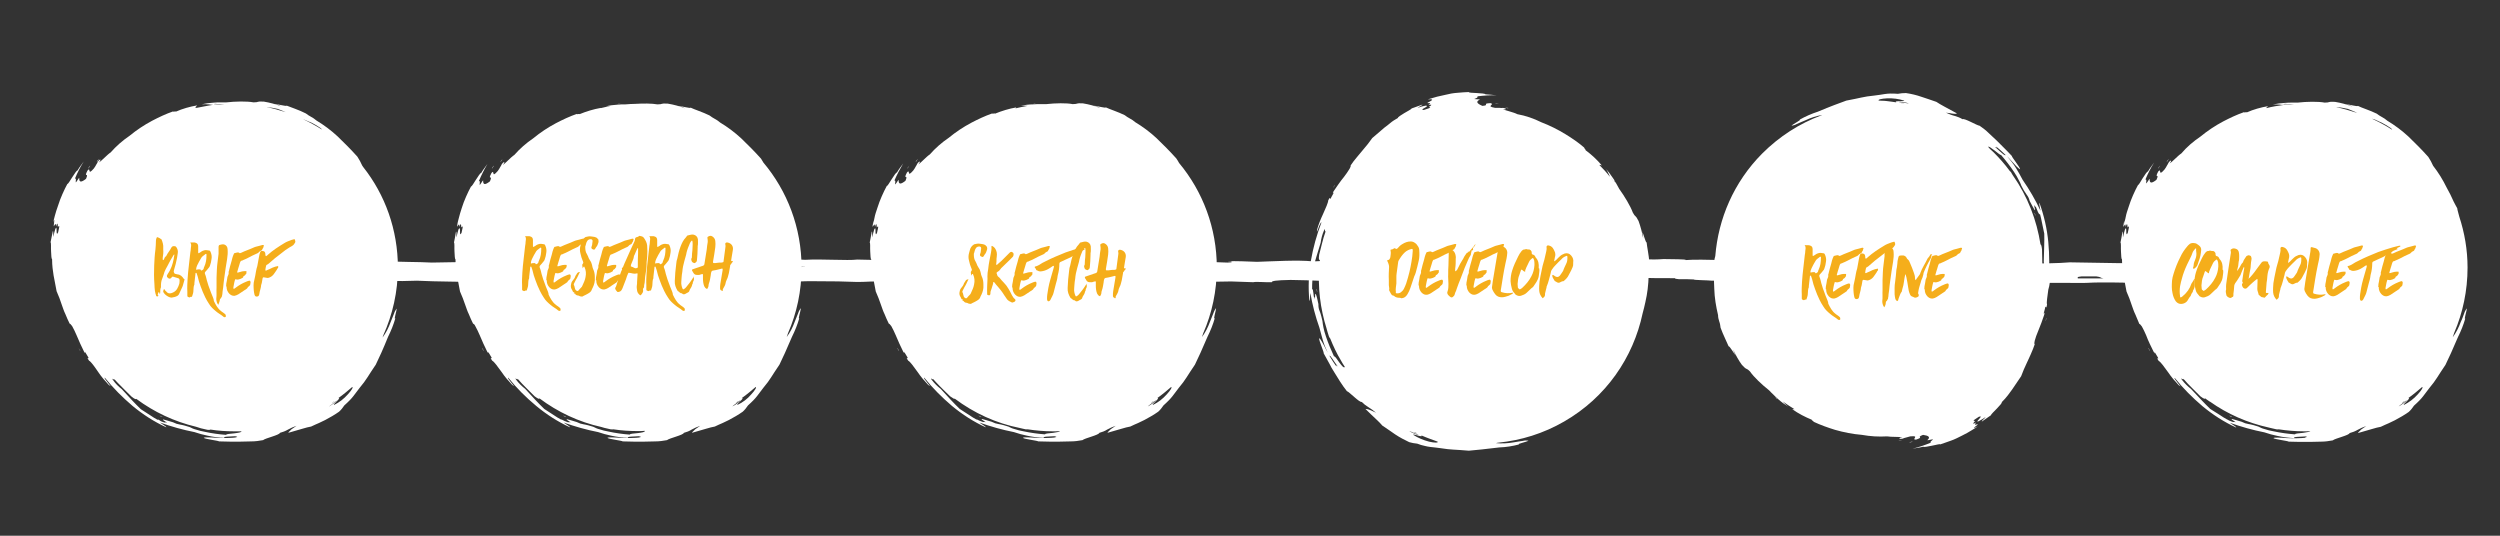 <?xml version="1.0" encoding="utf-8"?>
<!-- Generator: Adobe Illustrator 21.0.2, SVG Export Plug-In . SVG Version: 6.00 Build 0)  -->
<!DOCTYPE svg PUBLIC "-//W3C//DTD SVG 1.1//EN" "http://www.w3.org/Graphics/SVG/1.1/DTD/svg11.dtd">
<svg version="1.1" id="Layer_1" xmlns="http://www.w3.org/2000/svg" xmlns:xlink="http://www.w3.org/1999/xlink" x="0px" y="0px"
	 viewBox="0 0 994 213" style="enable-background:new 0 0 994 213;" xml:space="preserve">
<rect x="0" y="0" width="994" height="213" fill="#333333" stroke="none"/>
<style type="text/css">
	.st0{display:none;}
	.st1{fill:#FFFFFF;}
	.st2{enable-background:new    ;}
	.st3{fill:#F5AE1B;}
	.st4{fill:none;stroke:#FFFFFF;stroke-miterlimit:10;}
</style>
<g id="Layer_2" class="st0">
</g>
<g id="Layer_1_1_">
	<path class="st1" d="M621.8,103.8c1.5,0,1.2-0.1-1.5-0.1c-1.7,0.2-1.7,0.2,0,0.4c-4.4,0.1-6.6,0.3-13.2,0.3
		c1.6-0.4-5.2-0.4-1.5-0.6h-7.4c-2,0.3,7.8,0.2,2.9,0.4c-10.4,0.1-12.5-0.3-19.1-0.4c-6.8,0.4-15.4,0.1-23.5,0.3
		c0.5-0.2-2-0.2-2.9-0.3c-8.5-0.2-17.6,0.2-26.5-0.1c-3.7,0-4.6,0.2-7.3,0.2c-5.9-0.6-15.6,0-22,0.2c-2.9-0.1-8.9-0.4-11.8-0.2
		c2.4,0,2.4,0.5,0,0.5c-4.6-0.3-16.2-0.2-23.5-0.4c-4.9,0.2-13.1-0.2-20.6,0c-0.5-0.2-4.5-0.2-5.9-0.4c-5.4,0.2-8.8-0.1-16.2,0
		c-2,0-1.4-0.2-3-0.2c-1,0.1-3.1,0.2-5.9,0.2c-14.4-0.1-15.7,0-30.9,0c0,0.5-6.9,0.5-11.8,0.6c-2.4-0.2-7.9-0.2-7.4-0.6
		c-7.4-0.1-15.9-0.2-22-0.4c-3.8,0.5-14-0.3-20.6,0.1c-3-0.2-15.2-0.4-17.6,0c-2-0.3-8.2-0.2-11.8-0.4c-1,0.1-2,0.1-2.9,0.1
		c-4.9,0.2,3.6,0.4,0,0.5c-6.8,0-9.8-0.2-16.2-0.2c-3.4,0.4-6.9,0.6-10.3,0.6c-2-0.1-5.5-0.1-5.9-0.3c3.1-0.2,1.1-0.7-1.5-0.8
		c-4.6,0-3.3,0.3-8.8,0.2l-13.2-0.3c-9.4,0.1-13.5,0.2-23.5,0.1c-1.2,0.3,2.1,0.3,1.5,0.5c-3.8,0.2-6.5,0.6-11.8,0.7h-5.9
		c-5.7,0.2-11.6,0.2-20.6,0.4c-4.9-0.3-14.6-0.2-17.6-0.6c-10.7,0.1-15.6-0.3-23.5-0.4c-1.5,0-3,0.1-4.4,0.4c-1.7,0-4.2,0-4.4,0.1
		c4.5,0.1-0.7,0.3-1.5,0.4c2.6,0,3.3,0.2,2.9,0.4c-3.6,0-7.1,0-8.8,0.1c0.2-0.2-1.5-0.2-4.4-0.2c2.6,0.2-0.2,0.6,1.5,0.7
		c2.4-0.2,4.9-0.3,7.3-0.3c0.8,0.2,2.2,0.2,2.9,0.4c-6.3,0.1-1.3,0.4-5.9,0.6c-0.3,0.2,1.7,0.2,1.5,0.4c-2.9-0.2-5.9-0.1-8.8,0.2
		c6.7,0.2,2,0.3,0,0.6c8.4,0.2,11,0.8,17.6,1.2c-1.9,0.3-3.7,0.6-4.4,0.7c-8.6,0-15.2-0.2-19.1,0.2c4.4,0.1-1.4,0.2,0,0.4
		c8.4,0,9.5,0.5,16.2,0.7c0,0.2,6.9-0.2,8.8,0.1c-1.2,0.1-1.9,0.3-1.5,0.5c20.1-0.2,23.2,1.2,39.7,0.6c7,0.4,21.1,0.4,30.9,0.7
		c0.3-0.4-2.3-0.6-2.9-1c5.1-0.1,8.3-0.4,13.2-0.6c1.7,0.3,1.3,0.3,5.9,0.2c0.4,0.2,4,0.2,4.4,0.4c-1.7,0-1.6,0.2-1.5,0.3
		c2.6,0,4.6,0,5.9,0.1c-1.8-0.5-1.9-0.8,1.5-1.1c7.8-0.2,15.5,0.4,25,0.5c3.6-0.1,3.1-0.4,8.8-0.3c6.4,0.5,12.7,0.6,19.1,0.4
		c1.9,0.5,8.6,0.7,19.1,0.6c4.7,0.3,10.2,0.5,16.2,0.7c3.8-0.1-1.1-0.6,1.5-0.6c2.8,0.3,6.4-0.2,10.3-0.1c7.8,0,13.1,0.1,17.6,0.3
		c3.6,0,4.5-0.2,7.4-0.2c2.4,0.2,4.9,0.3,7.4,0.3c3.2-0.1,8.3-0.2,10.3-0.4c1.9,0.1,6.9,0.1,8.8,0.2c-3.2,0.2,0.2,0.3,1.5,0.5
		c11.1-0.1,15.6,0,25-0.2c0.8-0.5-2.8-0.9,0-1c4.7,0,2.4,0.4,7.4,0.4c2.1-0.2,10.8,0,16.2,0.1c1.9-0.3,3.9-0.5,5.9-0.5
		c4.9,0.4,18.2,0.3,19.1,1c7.6-0.2,11-0.1,17.6-0.2c0.2,0.1,0.4,0.2,3,0.2c5.1-0.4,11.2-0.2,19.1-0.4c3.1,0.1,6.5,0.2,8.8,0.3
		c1.2-0.3,4.7,0.1,7.4,0c-0.2-0.5,1.8-0.8,7.4-0.9c9.9,0.1,13.2,0.6,23.5,0.6c0.2-0.1-0.5-0.4,1.5-0.4c3,0,2.9,0.3,5.9,0.3
		c2-0.1,0.2-0.4,2.9-0.4c13.2,0,17.9,0.7,32.3,0.4c3.7,0.1,5.8,0.3,10.3,0.3c5.1,0.1,6.2-0.1,8.8-0.2c2.8,0,2.7,0.3,7.4,0.2
		c0-0.3,2.5-0.4,7.4-0.6c-0.7-0.4,3.1-0.4,5.9-0.6c-0.5-0.2-2.3-0.4-1.5-0.7c2.6,0,4.6,0,5.9-0.1c2.5,0.1,3.9,0.3,8.8,0.3
		c1.3,0.2,3.3,0.3,5.9,0.4c2.9,0,6.3,0.4,7.4,0.2c-4.7-0.3,4.7-0.5,7.3-0.6c2.4,0.2,7.4,0.2,13.2,0.2c-0.1,0.2,0.3,0.3,1.5,0.4
		c2.6,0,4.6,0,5.9,0.1c0,0.3,5.9,0.3,7.3,0.5h20.6c3.6,0.1,7.1,0.2,11.8,0.3c3.4,0.4,6.9,0.7,10.3,0.7c5.4,0.1,5.6-0.2,10.3-0.2
		c8.4,0.1,14.7,0.4,20.6,0.7c1.5-0.1,2.9-0.2,4.4-0.1c2-0.1,0.2-0.4,2.9-0.4h2.9c0.5-0.5,8.6-0.6,14.7-0.7
		c4.1,0.2,11.1,0.3,14.7,0.6c8.8,0,24.8-0.1,33.8,0c2.8,0,3.7-0.2,7.3-0.2c6.6-0.1,12.5,0.3,17.6,0c1,0.2,2,0.3,3,0.3
		c2.3-0.3,12-0.1,11.8-0.6c-4.4-0.4-8.8-0.5-13.2-0.4c0.8-0.3-5.2-0.2-4.4-0.6c5.9-0.1,12.8-0.1,17.6-0.2c6,0.2,9.7,0.2,17.6,0.4
		c-0.5-0.6,8.9-0.5,7.3-1.1c-7.2,0.1-7.6-0.3-11.8-0.5c0-0.2,4-0.1,2.9-0.4c-4.9,0.1-7.2,0.3-11.8,0.4c0.5-0.2-4.2-0.1-4.4-0.3
		c-0.5-0.5-5.6-0.6-7.3-1c2-0.2,5.2-0.4,8.8-0.5c-1.5,0-1.8-0.2,0-0.2c2.7,0.1,1.2,0.5,2.9,0.7c3.7,0.1,10.1,0,10.3,0.4
		c5-0.2,9-0.1,11.8-0.2c-5.5-0.1-0.3-0.4,1.5-0.5c7.4-0.1,7.3,0.4,13.2,0.4c2.8-0.3,7.3-0.5,7.3-1c-4.8,0-7.3-0.2-5.9-0.7
		c-4.8-0.3-19.1,0-20.6-0.6c-5.2,0.3-5-0.5-10.3-0.5c-1.3-0.3-2.2,0.2-5.9,0.1c-3.5-0.4-8.5-0.7-13.2-1c-9.9,0.1-26.1-0.2-36.8-0.4
		c-9.2,0.8-27.5,0.3-39.7,0.4c-2.3,0.6-10.3,0.3-13.2,0.7c-5.3-0.2-0.3-0.7-2.9-1c-7.4,0-10.3-0.2-17.6-0.2
		c-2.5-0.3-6.7-0.5-10.3-0.7c-15.5,0.1-27.5-0.1-38.2-0.4c-4.8,0.1-9.8,0.3-16.2,0.3c-5.7-0.1-11.2-0.3-14.7,0
		c0.5-0.4-5.4-0.3-8.8-0.4c-2.4,0.2-4.9,0.2-7.4,0.1c0.5,0.3-3.1,0.3-5.9,0.3c-4.4,0-7.5-0.1-10.3-0.3
		C635.3,103.5,626,103.9,621.8,103.8z M683.6,105.3c1-0.1,2-0.1,2.9,0C685.6,105.4,684.6,105.4,683.6,105.3L683.6,105.3z M688,105.4
		h2.9v0.2H688V105.4z M263.1,105.9c14.2,0.2,18.4-0.4,30.9-0.3c2,0.1,0.2,0.4,2.9,0.4c-1.1,0.2-4.7-0.3-10.3-0.1
		c-1.4,0-1.1,0.1-1.5,0.2c-2.9-0.1-5.9-0.1-8.8,0.1C271.7,106.1,265.6,106.4,263.1,105.9L263.1,105.9z M439.6,105.6
		c3.7,0,5.7,0.1,5.9,0.4C439.6,106.1,436.9,105.8,439.6,105.6L439.6,105.6z M241.1,106.1c-0.8-0.1,1.1-0.1,1.5-0.1
		C243.3,106,241.5,106.1,241.1,106.1L241.1,106.1z M244,106.1c1-0.1,2-0.1,2.9-0.1c2.6,0,5.3,0.1,7.4,0.2c1.1,0,5.7,0.1,4.4,0.3
		C251.2,106.5,247.9,106.2,244,106.1L244,106.1z M313.1,105.9c2.8,0,3.7,0.2,7.4,0.2c-2.7,0.2-8.9,0.1-11.8,0.3
		C305.9,106.4,312.9,106.1,313.1,105.9L313.1,105.9z M235.2,106.2c-0.8-0.1,1.1-0.1,1.5-0.1C237.4,106.1,235.6,106.2,235.2,106.2
		L235.2,106.2z M446.9,106c5.9,0,8.3,0.7,11.8,0.5c4.1,0.2-3.7,0.5-8.8,0.5c-1.5-0.3-2.9-0.4-4.4-0.3
		C445.4,106.4,444.9,106.1,446.9,106z M461.6,106.1c0.6-0.3,4.6,0,2.9,0.2c1.5,0.1,3,0,4.4-0.3c5.4-0.1,5.6,0.2,10.3,0.2
		c-1.5,0.3-5.8,0.3-7.4,0.6c-4.9,0-5-0.3-10.3-0.3C462,106.4,465.2,106.1,461.6,106.1L461.6,106.1z M298.4,106.2
		c-0.4-0.2,7.9-0.1,4.4,0.1C303.4,106.3,298.4,106.2,298.4,106.2L298.4,106.2z M565.9,106c-1.6,0.4,3.7,0.3,3,0.6
		c-3.5,0-3.2-0.2-7.3-0.1c-0.2-0.1,0.3-0.2,1.5-0.2c-1-0.1-2-0.1-2.9-0.1C561,106.1,563.2,106.1,565.9,106L565.9,106z M748.2,106.9
		c-1.8,0.5-12.8,0.5-16.2,0.1c1.5-0.2,2.9-0.3,4.4-0.2c-1.1-0.2-8.2,0-11.8-0.1c0.2-0.2-1.8-0.2-1.5-0.4c1.5-0.1,2.9,0,4.4,0.1
		c3.2,0,2.8-0.3,4.4-0.3C739.7,106.1,741.6,106.8,748.2,106.9L748.2,106.9z M357.2,106.5c1.6-0.2,12.2-0.2,10.3,0.2
		C364.1,106.6,360,106.6,357.2,106.5L357.2,106.5z M570.3,106.7c0.2-0.2,5,0,5.9,0C575.3,107,573.1,106.6,570.3,106.7L570.3,106.7z
		 M446.9,108.7c5.1-0.1,2.5,0.3,1.5,0.4C446.3,109.1,447.1,108.9,446.9,108.7L446.9,108.7z M420.4,109c-0.8-0.1,1.1-0.1,1.5-0.1
		C422.6,109,420.9,109.1,420.4,109L420.4,109z M127.8,109.3c1-0.1,2-0.1,2.9,0C129.8,109.4,128.8,109.4,127.8,109.3z M451.3,109.1
		c-0.8-0.1,1.1-0.1,1.5-0.1C453.5,109.1,451.7,109.2,451.3,109.1z M827.6,109.9h5.9c2,0.2,1.4,0.6,2.9,0.8h-10.3
		C826.3,110.4,825.4,110.1,827.6,109.9L827.6,109.9z"/>
	<path class="st1" d="M35.2,66.9c-0.4,0.4,0.3-0.7,0.5-0.9C36.1,65.6,35.4,66.7,35.2,66.9z"/>
	<path class="st1" d="M31.9,139.4c0.2,0.5-0.5-0.6-0.6-0.9C31,138,31.7,139.1,31.9,139.4z"/>
	<path class="st1" d="M38.6,64.3c-0.4,0.4,0.3-0.7,0.5-0.9C39.5,63,38.9,64.1,38.6,64.3z"/>
	<path class="st1" d="M64.5,165.7c0.4,0.3-0.7-0.2-0.9-0.3C63.1,165.1,64.2,165.5,64.5,165.7z"/>
	<path class="st1" d="M115.6,46.2c-0.4-0.2,0.7,0.1,0.9,0.2C117,46.7,115.8,46.3,115.6,46.2z"/>
	<path class="st1" d="M115.6,46.4c-0.4-0.2,0.7,0.1,0.9,0.2C116.9,46.9,115.8,46.5,115.6,46.4z"/>
	<path class="st1" d="M93,42.5c0.3-0.1,0.7-0.1,1,0C93.7,42.6,93.4,42.6,93,42.5z"/>
	<path class="st1" d="M97.8,42.7c0.6-0.1,1.3-0.1,1.9,0C99.1,42.7,98.5,42.7,97.8,42.7z"/>
	<path class="st1" d="M121.7,49.1l1.7,0.9l-0.1,0.2l-1.7-0.9L121.7,49.1z"/>
	<path class="st1" d="M116.3,47.1c-0.4-0.2,0.7,0.1,0.9,0.2C117.7,47.6,116.5,47.2,116.3,47.1z"/>
	<path class="st1" d="M38.9,90.5c0-0.3,0.1-0.6,0.2-0.8C39.1,90,39,90.3,38.9,90.5z"/>
	<g>
		<path class="st1" d="M85,41.7c-0.2,0-0.4,0.1-0.6,0.1h0.1c0.2,0,0.4-0.1,0.7-0.1C85.1,41.7,85.1,41.7,85,41.7z"/>
		<path class="st1" d="M157.7,122.7c-0.4,0.6-0.8,1.2-1,1.9c-0.4,1-0.9,2.3-1.4,3.5c-0.8,2.2-1.8,4.2-3.2,6.1
			c0.1-0.3,0.2-0.6,0.3-0.9c3.7-8.2,5.8-17.3,5.8-26.9c0-15.1-5.1-29-13.8-40c-0.1-0.2-0.3-0.4-0.4-0.6c-0.5-1.2-1.2-2.4-1.9-3.5
			c-2.5-2.8-5.2-5.5-7.9-8.1c-2.6-2.4-5.4-4.5-8.4-6.3c-0.7-0.6-1.4-1.1-2.2-1.5c-0.7-0.4-1.4-0.8-2-1.3c-2.7-1.4-6.2-2.5-7.6-3.1
			c-0.1,0.4-3.5-0.6-5-0.7c1,0.2,2,0.5,2.8,1c-2.2-0.9-4.5-1.5-6.9-1.9c-3.1-0.2-1.7,0.3-4.1,0.3c-2.6-0.5-7.2-0.4-10.8,0
			c-0.6,0-1.4,0-2.2,0s-1.8,0-2.7,0.1c-1.7,0.1-3.3,0.3-4.9,0.7c0.9-0.1,1.8-0.1,2.8,0c0.6,0.1,1.4,0.2,2,0.2
			c0.4-0.1,0.8-0.1,1.3-0.2c0.7-0.1,1.4-0.1,2.1-0.1c0.3,0,0.6,0,0.9,0c-1.3,0.1-2.5,0.2-3.7,0.3c-0.3,0-0.7,0-1,0
			c-0.6,0.1-1.2,0.2-1.8,0.3c-1.6,0.3-3.1,0.6-4.7,0.9c-0.9-0.1-0.1-0.5,0.3-1c-2.9,0.5-5.8,1.3-8.5,2.5c0.1-0.3-1.1,0.2-1.1-0.1
			c-2.9,1-5.6,2.3-8.3,3.7c-3.2,1.7-6.2,3.7-9,6c-2.8,1.9-5.3,4.1-7.5,6.6c-1.4,0.9-3.7,3.5-4.7,4c1.1-1.2,0.6-1.7-0.4-0.3
			c-0.2,0.4-0.3,0.7-0.6,1.1c-0.2,0.5-0.6,1-1,1.6c-1.4,1.6-1.6,1.4-1.7,1c-0.1-0.4-0.1-1.1-0.8-0.2c-1.7,3.3,0.7,0.3-0.6,3.3
			c-1.8,1.4-2.8,1.6-2.7-0.4c-0.2,0-1.4,2.3-1.4,1.7c0-0.6,0.3-1.6-0.3-1.4c1-2.4,2.1-4.6,3.5-6.8c-1.2,1.7-1.5,1.9-2.5,3.6
			c-0.3-0.1-1.2,1.3-2.1,2.7c-0.9,1.4-1.7,2.8-1.9,2.6c-0.7,1.2-1.3,2.6-2,4.1s-1.2,3-1.7,4.5s-1,2.8-1.3,4.1s-0.6,2.2-0.7,2.8
			c1.1-3.5-0.1,2.3,0.4,1.2c0.6-1,0.7-1,0.8,0.2c0.7-2.5,0.7,0.2,0.7,0.2c0.2,0.1,1.1-1.8,0.1,2.2c-0.5,1.1-0.6,0.3-0.6-0.6
			s0-1.8-0.5-0.8c-0.3,1-0.6,2.1-0.8,3.2c-0.1-0.5,0.1-2.4-0.2-2.3c-0.4,1.9-0.7,3.4-0.9,4.4c0.3,0.4,0.1,2,0.2,3.6s0.1,3,0.4,3.1
			c0,1.4,0.1,2.6,0.2,3.6s0.3,2,0.4,2.9l1.2,6.3c0.8,1.8,1.5,3.6,2.1,5.5c0.4,1.1,0.8,2.4,1.4,3.6l0.8,1.9l0.9,1.9
			c0.2,0,0.5,0.3,1,1c0.6,1.1,1.2,2.3,1.7,3.5c0.9,2.2,2.1,4.8,3,6.6c1.3,2-0.7-1.9,1.3,1.6c1.5,2.3-0.9-0.3,0.7,2
			c0.8,0.4,2.2,2.4,3.7,4.6c1.2,1.8,2.6,3.4,4.1,5c1.3,1,0.6,0.3-0.2-0.7s-1.8-2.2-1.3-2.1c3.3,4.1,7,7.8,11,11.2
			c4.1,3.4,8.6,6.3,13.4,8.5c0.2-0.3-1.8-1.3-2.5-1.9c4.5,1.6,9.1,2.9,13.7,3.8l2.6,0.8l2.5,0.6c2.2,0.5,4.5,0.8,6.8,0.9
			c-0.7-0.6,2.3-0.5,5.1-0.7c0.1,0.3-1.7,0.3,0,0.5c-2.6,0.3-5.3,0.3-7.9,0.2c-1.4-0.1-2.6-0.2-3.6-0.2s-1.6,0-1.8,0.2
			c0.6,0.5,5.8,1.1,6.1,1.4c1.5,0,2.9,0.1,4.3,0.1c0.7,0,1.4,0,2.1,0h2.1c1.4,0,2.9-0.1,4.4-0.1s3-0.2,4.6-0.5
			c0.9-0.8,6.5-2,6.7-2.9c1.1-0.3,2.2-0.7,3.2-1.3c1.1-0.6,2.2-1.1,3.4-1.5c-0.5,0.3-0.9,0.6-1.3,0.9s-0.8,0.5-1,0.8
			c-0.6,0.5-0.9,0.9-1,1.1c4.4-1.2,7.2-2.2,9.1-2.5c1.2-0.6,2.2-1,3.1-1.4l2.5-1.2c1.9-1,3.8-2.1,5.5-3.3c0.8-0.7,1.5-1.6,2.1-2.5
			c0.8-0.7,1.5-1.4,2.2-2.1c0.5-0.5,1-1.1,1.4-1.6c0.8-1,1.4-1.9,2.5-3.3c2.8-3.3,3.3-4.7,6.4-9.2c1.4-2.9,2.8-5.9,4.9-11.1
			c1.2-2.4,2.2-4.9,2.9-7.4C156.4,127.6,157.8,123.4,157.7,122.7z M85.2,41.4c-0.5,0,0.7-0.2,1-0.2C86.7,41.1,85.5,41.4,85.2,41.4z
			 M132.2,160.2c-0.5,0.3,0.5-0.5,0.7-0.7C133.3,159.2,132.4,160.1,132.2,160.2z M124.1,48.9c0.9,0.5,1.9,1,3.2,1.9
			c0.5,0.4,0.7,0.6,0.7,0.7c-2.4-1.5-4.9-2.9-7.5-4.1c0.2,0.1,0.5,0.2,0.8,0.3L124.1,48.9z M110.4,43.3c0.9,0.3,2.1,0.8,3.2,1.3
			c-2.5-0.8-5-1.5-7.5-2c0.1,0,0.1,0,0.2,0C107.6,42.7,109,43,110.4,43.3z M93.1,172.3c-1.6,0.2-3.1,0.2-3.2,0.6
			c-2.8-0.2-5.7-0.6-8.4-1.2l-1.9-0.4l-1.7-0.5c-0.9-0.2-1.7-0.6-2.5-1c-1.3-0.4-2.6-0.8-3.9-1c-0.4-0.1-0.9-0.2-1.3-0.3
			c-0.5-0.2-0.9-0.4-1.4-0.6c-1.7-0.5-2.9-0.9-3.8-1.1c-1.2,0,3,1.8,0.6,1.1c0.3,0.3-0.7,0-1.6-0.4c-0.8-0.6-1.6-1-1.2-0.5
			c-1.1-0.6-2.1-1.2-3.1-1.9l-3.7-2.4c-2.5-2.4-4.3-4.4-7.6-8c-1.3-1-2.5-2.2-3.4-3.5c-1-1.4,0.6,0.2,0.5-0.4
			c0.4,0.5,0.9,0.9,1.3,1.4c2,2.1,4.2,4.2,5.5,5.5c1.4,1.1,1.7,1.1,1.9,0.9c7,5.2,15,9,23.8,11.1l1.9,0.6c0.8,0.2,1.6,0.4,2.6,0.6
			c0.7,0.1,1,0,1.2-0.1c3.1,0.5,6.3,0.7,9.5,0.7c0.6,0,1.1,0,1.7,0c0.4,0,0.8,0,1.1,0C96.1,171.9,94.7,172.1,93.1,172.3z M134,159.2
			c-0.2,0.4-2.1,1.8-3.2,2.5C131,161.4,132.8,160.2,134,159.2z M138.3,156.8c-1.6,1.8-3.4,3.2-5.5,4.2c-0.6-0.2,3.2-3,1.7-2.7
			c0.9-0.6,2-1.5,3-2.3s1.9-1.6,2.5-2.1C140.6,153.8,139.8,155.2,138.3,156.8z"/>
	</g>
	<g class="st2">
		<path class="st3" d="M73.3,111.4c-0.2,0.6-0.3,1.2-0.5,1.8c-0.1,0.4-0.2,0.7-0.4,1.1c-0.4,0.8-0.8,1.7-1.2,2.6
			c-0.1,0.3-0.4,0.5-0.6,0.7c-0.7,0.4-1.4,0.6-2.2,0.7c-0.4,0.1-0.8-0.1-1.2-0.2c-0.8-0.4-1.6-0.9-2.1-1.7c-0.2-0.3-0.3-0.6-0.1-1
			c0.1-0.1,0.1-0.2,0.1-0.4c0.2,0,0.4,0,0.4,0.2c0.1,0.3,0.4,0.5,0.6,0.7c0.6,0.8,1.3,0.9,2.2,0.6c0.9-0.3,1.6-0.8,2.1-1.6
			c0.4-0.7,0.7-1.4,0.9-2.1c0.1-0.5,0.1-0.9,0.1-1.4c0-0.4-0.2-0.7-0.6-0.8c-0.6-0.2-1.3-0.4-2-0.6c-0.2,0-0.4,0-0.5,0.2
			c-0.1,0.1-0.1,0.2-0.2,0.3c-0.4,0.4-0.9,0.4-1.3,0c-0.1-0.1-0.3-0.3-0.4-0.4l0,0c0-0.3-0.1-0.6,0.1-0.8c0.1-0.1,0.1-0.3,0.2-0.4
			c1.3-1.8,2-3.9,2.4-6.1c0-0.4,0.1-0.8,0.2-1.2c0-0.1,0-0.2,0-0.4c0,0-0.1-0.1-0.1,0c-0.1,0.1-0.2,0.2-0.3,0.4
			c-0.9,1.4-1.7,2.9-2.4,4.3c-0.4,0.7-0.8,1.4-1.1,2.2c-0.2,0.9-0.6,1.8-0.9,2.7c-0.4,0.9-0.5,1.9-0.5,2.8c0,0.2,0,0.5,0,0.6
			c-0.3,0.7-0.3,1.4-0.3,2.1c0,0.2,0,0.3-0.1,0.5c0,0,0,0-0.1,0h-0.1c0,0,0,0,0-0.1c-0.1-0.2,0.1-0.5-0.3-0.5
			c-0.2,0-0.2,0.3-0.3,0.6c0,0.1-0.1,0.3-0.1,0.5c0.1,0,0.1,0.1,0.2,0.1c0.1,0.1,0.1,0.2,0,0.3c-0.3,0.3-0.7,0.2-0.8-0.1
			c-0.2-0.6-0.4-1.2-0.5-1.9c-0.1-0.9-0.2-1.8-0.2-2.7c-0.2-2.5-0.2-4.9-0.1-7.4c0.1-2.2,0.2-4.3,0.5-6.4c0.1-1.2,0.2-2.3,0.2-3.5
			c0-0.4,0.1-0.8,0.3-1.2c0-0.1,0.1-0.2,0.3-0.2c0.6,0.2,1.1,0.5,1.6,0.9c0.1,0,0.1,0.1,0.1,0.2c0.4,1,0.7,2.1,0.6,3.2
			c0,0.2,0,0.4,0,0.6c0.1,1.1,0,2.2-0.2,3.3c0,0.1,0,0.3,0,0.5c0,0.1,0,0.4,0.1,0.4c0.2,0.1,0.3-0.2,0.4-0.3
			c0.2-0.5,0.3-0.9,0.8-1.2c0.1,0,0.1-0.2,0.2-0.3c0.5-1.1,1.4-2,1.9-3.1c0.3-0.6,0.8-0.7,1.4-0.6c0.3,0,0.5,0.2,0.7,0.5
			c0.4,0.7,0.6,1.3,0.5,2.1c-0.1,0.7-0.2,1.4-0.3,2c-0.3,1.6-0.7,3.2-1.2,4.8c-0.1,0.4-0.2,0.7,0,1.1c0.1,0.3,0.2,0.4,0.5,0.5
			s0.6,0.1,0.9,0.2c1.2,0.1,1.9,0.9,2.5,1.8C73.4,110.9,73.4,111.2,73.3,111.4z"/>
		<path class="st3" d="M75.7,96.4c0.5,0,0.9,0,1.4,0c0.2,0,0.4,0,0.6,0.1c0.8,0.2,1.1,0.7,1.1,1.5s0,1.5,0,2.3c0,0.1,0,0.3,0.1,0.4
			c0.2,0,0.4-0.2,0.6-0.3s0.4-0.2,0.6-0.4c0.3-0.2,0.6-0.3,0.9-0.4c0.7-0.3,1.4-0.1,2.1,0c0.3,0,0.5,0.2,0.6,0.5
			c0.4,0.9,0.6,1.9,0.4,2.9c-0.1,0.9-0.3,1.8-0.6,2.6c-0.1,0.4-0.3,0.7-0.6,1c-0.4,0.5-0.8,1-1.2,1.4c-0.3,0.3-0.3,0.6-0.2,0.9
			c0.5,1.1,0.6,2.3,1,3.4c0.2,0.8,0.5,1.6,0.8,2.4c0.4,1.2,0.9,2.4,1.4,3.6c0.1,0.4,0.3,0.7,0.3,1.1c0,0.1,0,0.2,0.1,0.4
			c0.7,1.4,1.4,2.8,2.7,3.8c0.2,0.2,0.5,0.4,0.8,0.6c0.4,0.2,0.6,0.5,0.9,0.7s0.3,0.6,0.3,0.8c0.1,0.3-0.3,0.5-0.6,0.4
			c-0.1,0-0.3-0.1-0.4-0.2c-0.9-0.8-2-1.3-2.9-2.1c-1.1-0.9-2.1-1.8-2.8-3c-0.5-0.8-1.1-1.7-1.5-2.6c-0.7-1.4-1.3-2.9-1.8-4.3
			c-0.5-1.3-0.9-2.6-1.2-4c-0.1-0.3-0.2-0.6-0.3-0.9c-0.1-0.2-0.1-0.6-0.4-0.5c-0.2,0-0.2,0.4-0.2,0.6l-0.4,3.5c0,0.1,0,0.3,0,0.5
			c-0.4,0.8-0.3,1.7-0.4,2.6c0,0.6-0.2,1.2-0.4,1.8c-0.1,0.3-0.1,0.7-0.6,0.5c0,0-0.1,0-0.2,0.1c-0.4,0.3-0.6,0.1-1-0.1
			c-0.2-0.1-0.2-0.3-0.2-0.5c0-0.5,0-1,0-1.5c-0.1-1.7,0-3.4,0.1-5.1c0.1-1.8,0.3-3.5,0.5-5.3s0.4-3.5,0.6-5.3
			c0.1-0.6,0.2-1.1,0.2-1.7c0.1-0.6,0.2-1.2,0-1.8C75.7,96.7,75.7,96.5,75.7,96.4z M78,107.3c0.5-0.2,1-0.2,1.4-0.2
			c0.2,0,0.3,0,0.4,0.2c0.1,0.3,0.2,0.3,0.5,0.2c0.4-0.2,0.6-0.4,0.7-0.8c0-0.2,0.1-0.4,0.2-0.6c0.7-1.5,0.9-3,0.9-4.7
			c0-0.1,0-0.2,0-0.3s-0.2-0.2-0.4-0.1c-0.5,0.5-1.2,0.8-1.6,1.4c-0.6,1-1.2,2-1.7,3.1c-0.1,0.3-0.2,0.6-0.3,0.8
			C78,106.7,78,107,78,107.3z"/>
		<path class="st3" d="M86.8,121.2c-0.5-0.6-0.7-1.3-0.8-2.1c0-0.1,0-0.2,0-0.4c0.2-1.4,0-2.9,0.1-4.3c0-1.3,0-2.7,0-4
			c0.1-2.1,0.1-4.2,0.4-6.2c0.1-1.1,0.3-2.2,0.4-3.3c0-0.3,0-0.6,0-0.8c0-0.7,0-1.3,0-2c0-0.3,0.1-0.4,0.2-0.6
			c0.1,0,0.1-0.1,0.2-0.1c0.7-0.2,1.4-0.4,2.1-0.1c0.6,0.3,1.1,0.9,1.1,1.9c0.1,1.3,0,2.5-0.2,3.8c-0.2,1.2-0.4,2.5-0.6,3.7
			c-0.2,1.4-0.4,2.9-0.6,4.3c-0.1,0.5-0.1,1.1-0.2,1.6c-0.1,1.1-0.2,2.2-0.4,3.3c-0.1,0.5,0,1-0.2,1.5c0,0.2,0,0.5-0.1,0.5
			c-0.2,0.2-0.2,0.6-0.5,0.8c-0.2,0.1-0.3,0.4-0.3,0.6C87.3,120,87,120.6,86.8,121.2z"/>
	</g>
	<g class="st2">
		<path class="st3" d="M89.9,113.9c0-0.8,0.1-1.5,0.3-2.3l0.2-1.3c0-0.2,0.1-0.4,0.2-0.6c0.2-0.4,0.4-0.9,0.3-1.4
			c0-0.2,0-0.4,0.1-0.5c0.3-1.4,0.7-2.7,1.1-4.1c0.1-0.4,0.2-0.8,0.3-1.2c0.1-0.5,0.4-1.1,0.6-1.6c0.1-0.2,0.2-0.3,0.4-0.3
			c0.1,0,0.2,0,0.4-0.1c0.5-0.1,1-0.3,1.4,0.1c0.1,0.1,0.3,0.1,0.4,0c0.1,0,0.2-0.1,0.3-0.1c1.6-0.8,3.3-1.3,5-2.1
			c0.6-0.3,1.3-0.4,2-0.6c0.4-0.1,0.7-0.2,1.1-0.3c0.2-0.1,0.4-0.1,0.6-0.1s0.4,0.2,0.3,0.4c-0.2,0.2-0.1,0.6-0.3,0.8
			c-0.1,0.2-0.3,0.4-0.4,0.7c0,0.2-0.3,0.3-0.5,0.4c-0.3,0.1-0.5,0.3-0.7,0.5c-0.3,0.4-0.8,0.6-1.3,0.8c-0.5,0.2-0.9,0.4-1.3,0.6
			c-1.2,0.6-2.4,1.3-3.7,1.8c-0.1,0.1-0.3,0.1-0.4,0.2c-0.6,0-0.7,0.4-0.9,0.9c-0.2,0.8-0.5,1.6-0.7,2.3l-0.4,1.4
			c0,0.1,0.1,0.2,0.2,0.2l1.8-0.5c0.5-0.1,1-0.1,1.5-0.1c0.2,0,0.3,0.1,0.2,0.3c0,0.2-0.1,0.3,0,0.5v0.1c-0.3,0.2-0.4,0.7-0.8,0.9
			c-0.2,0.1-0.5,0.2-0.5,0.6c0,0.1-0.2,0.2-0.3,0.3c-0.5,0.3-1,0.5-1.5,0.6c-0.3,0.1-0.6,0.1-1,0s-0.4-0.1-0.5,0.3
			c-0.3,0.9-0.4,1.9-0.6,2.8c0,0.2,0,0.3,0,0.5c0,0.1,0.2,0.2,0.3,0.1c0.2-0.1,0.4-0.2,0.6-0.4c1.3-1,2.7-1.8,4.2-2.4
			c0.4-0.2,0.8-0.3,1.2-0.4c0.3,0,0.4,0.1,0.5,0.4c0.1,0.4-0.1,0.7-0.1,1.1c0,0.3-0.3,0.5-0.5,0.7c-0.3,0.2-0.6,0.5-0.7,0.8
			c0,0.1-0.1,0.1-0.2,0.2c-1.1,0.7-2.2,1.5-3.3,2.2c-0.5,0.3-1,0.5-1.5,0.6c-0.1,0-0.3,0-0.4,0c-0.7,0-1.3-0.4-1.8-0.9
			c-0.6-0.7-1-1.5-1-2.5v-0.3H89.9z"/>
	</g>
	<g class="st2">
		<path class="st3" d="M110.6,105.8v0.5c0,0.1,0,0.2-0.1,0.3c-0.2,0.1-0.3,0.4-0.4,0.6c-0.5,0.7-0.9,1.4-1.4,2s-1.2,1.1-2.1,1.3
			c-0.1,0-0.2,0-0.3,0c-0.4-0.1-0.8-0.1-1.2-0.2c-0.5-0.1-0.6,0-0.7,0.4c-0.2,0.8-0.2,1.7-0.5,2.4c0,0.1-0.1,0.3-0.1,0.4
			c0,0.6-0.2,1.1-0.3,1.6c-0.2,0.6-0.3,1.2-0.4,1.8c-0.1,0.6-0.3,0.9-0.8,1c-0.6,0.1-0.9-0.1-1.1-0.7c-0.1-0.6-0.3-1.2-0.3-1.8
			c-0.1-1.3-0.2-2.7,0.2-4c0.3-1.2,0.5-2.4,0.7-3.6c0.1-0.7,0.3-1.3,0.5-2c0.3-1.2,0.4-2.5,0.7-3.8c0.1-0.5,0.2-1.1,0.4-1.6
			c0.2-0.6,0.5-0.7,1.1-0.6c0.7,0.1,0.9,0.4,1,1.1c0,0.3,0,0.5,0.1,0.8c0,0.1,0.2,0.2,0.3,0.1c0.2-0.1,0.4-0.3,0.6-0.5
			c2-1.8,4.2-3.2,6.5-4.6c0.9-0.6,1.9-0.9,2.9-1.3c0.3-0.1,0.7-0.2,1.1-0.3c0,0,0.2,0,0.2,0.1c0.1,0.4,0.4,0.9,0.1,1.3
			c-0.3,0.5-0.6,1-1.2,1.3s-1.2,0.7-1.8,1.1c-0.3,0.2-0.6,0.4-0.9,0.6l-3.6,2.8c-0.1,0.1-0.3,0.2-0.4,0.3c-0.7,0.7-1.5,1.2-2.2,1.9
			c-0.3,0.3-0.7,0.6-1.1,0.8c-0.2,0-0.2,0.2-0.3,0.4c-0.2,0.6-0.2,1.1-0.3,1.7c0,0.1,0.1,0.2,0.2,0.2c0.2,0,0.3-0.1,0.5-0.2
			c0.7-0.3,1.5-0.6,2.2-1c0.7-0.3,1.4-0.5,2.1-0.6C110.3,105.7,110.5,105.7,110.6,105.8z"/>
	</g>
	<path class="st1" d="M195.7,66.9c-0.4,0.4,0.3-0.7,0.5-0.9C196.6,65.6,195.9,66.7,195.7,66.9z"/>
	<path class="st1" d="M192.3,139.4c0.2,0.5-0.5-0.6-0.6-0.9C191.5,138,192.2,139.1,192.3,139.4z"/>
	<path class="st1" d="M199.1,64.3c-0.4,0.4,0.3-0.7,0.6-0.9C200,63,199.3,64.1,199.1,64.3z"/>
	<path class="st1" d="M225,165.7c0.4,0.3-0.7-0.2-0.9-0.3C223.6,165.1,224.8,165.5,225,165.7z"/>
	<path class="st1" d="M276.1,46.2c-0.4-0.2,0.7,0.1,0.9,0.2C277.5,46.7,276.4,46.3,276.1,46.2z"/>
	<path class="st1" d="M276.1,46.4c-0.4-0.2,0.7,0.1,0.9,0.2C277.4,46.9,276.3,46.5,276.1,46.4z"/>
	<path class="st1" d="M253.6,42.5c0.3-0.1,0.7-0.1,1,0C254.2,42.6,253.9,42.6,253.6,42.5z"/>
	<path class="st1" d="M258.3,42.7c0.6-0.1,1.3-0.1,1.9,0C259.6,42.7,259,42.7,258.3,42.7z"/>
	<path class="st1" d="M282.2,49.1l1.7,0.9l-0.1,0.2l-1.7-0.9L282.2,49.1z"/>
	<path class="st1" d="M276.9,47.1c-0.4-0.2,0.7,0.1,0.9,0.2C278.2,47.6,277,47.2,276.9,47.1z"/>
	<path class="st1" d="M199.3,90.5c0-0.3,0.1-0.6,0.2-0.8C199.6,90,199.5,90.3,199.3,90.5z"/>
	<g>
		<path class="st1" d="M181.9,88.9L181.9,88.9L181.9,88.9L181.9,88.9z"/>
		<path class="st1" d="M246.7,41.2c-0.3,0-1.5,0.2-1,0.2C246,41.4,247.2,41.1,246.7,41.2z"/>
		<path class="st1" d="M181.9,88.9c-0.1,0.3-0.1,0.6-0.2,0.8C181.8,89.4,181.8,89.1,181.9,88.9z"/>
		<path class="st1" d="M318.4,122.5c-0.4,0.6-0.8,1.2-1,1.9c-0.4,1-0.9,2.3-1.4,3.5c-0.8,2.2-1.8,4.2-3.2,6.1c0.2-0.5,0.3-1,0.5-1.5
			c3.5-8,5.4-16.8,5.4-26.1c0-15.9-5.7-30.5-15.2-41.8c-0.3-0.5-0.6-1-0.9-1.5c-2.5-2.8-5.2-5.5-7.9-8.1c-2.6-2.4-5.4-4.5-8.4-6.3
			c-0.7-0.6-1.4-1.1-2.2-1.5c-0.7-0.4-1.4-0.8-2-1.3c-2.6-1.3-6.1-2.4-7.5-3.1c-0.1,0.4-3.5-0.6-5-0.7c1,0.2,2,0.5,2.8,1
			c-2.2-0.9-4.5-1.5-6.9-1.9c-3.1-0.2-1.7,0.3-4.1,0.3c-2.2-0.4-5.7-0.4-8.9-0.2c-1.3,0-2.5,0.1-3.8,0.2c-0.1,0-0.2,0-0.3,0
			c-0.8,0-1.8,0-2.7,0.1c-1.7,0.1-3.3,0.3-4.9,0.7c0.6-0.1,1.2-0.1,1.8-0.1c-1.3,0.2-2.5,0.5-3.8,0.8l0.1-0.1
			c-2.9,0.5-5.8,1.4-8.5,2.5c0.1-0.3-1.1,0.2-1.1-0.1c-2.9,1-5.6,2.3-8.3,3.7c-3.2,1.7-6.2,3.7-9,6c-2.8,1.9-5.3,4.1-7.5,6.6
			c-1.4,0.9-3.7,3.5-4.6,4c1.1-1.2,0.6-1.7-0.4-0.3c-0.2,0.4-0.3,0.7-0.6,1.1c-0.2,0.5-0.6,1-1,1.6c-1.4,1.6-1.6,1.4-1.7,1
			c-0.1-0.4-0.1-1.1-0.8-0.2c-1.7,3.3,0.7,0.3-0.6,3.3c-1.8,1.4-2.8,1.6-2.7-0.4c-0.2,0-1.4,2.3-1.4,1.7c0-0.6,0.3-1.6-0.3-1.4
			c1-2.4,2.1-4.6,3.4-6.8c-1.2,1.7-1.5,1.9-2.5,3.6c-0.3-0.1-1.2,1.3-2.1,2.7c-0.9,1.4-1.7,2.8-1.9,2.6c-0.7,1.2-1.3,2.6-2,4.1
			s-1.2,3-1.7,4.5s-0.9,2.9-1.2,4.1c-0.2,0.8-0.4,1.5-0.5,2.1c-0.1,0.7-0.2,1.6,0,1.1c0.6-1,0.7-1,0.8,0.2c0.7-2.5,0.7,0.2,0.7,0.2
			c0.2,0.1,1.1-1.8,0.1,2.2c-0.6,1.1-0.6,0.3-0.6-0.6s0-1.8-0.6-0.8c-0.3,1-0.6,2.1-0.8,3.2c-0.1-0.5,0.1-2.4-0.2-2.3
			c-0.3,1.9-0.6,3.4-0.8,4.3c0.3,0.4,0.1,2,0.2,3.6c0.1,1.6,0.1,3,0.4,3.1c0,1.4,0.1,2.6,0.2,3.6s0.3,2,0.4,2.9l1.2,6.3
			c0.8,1.8,1.5,3.6,2.1,5.4c0.4,1.1,0.8,2.4,1.4,3.6l0.8,1.9l0.9,1.9c0.2,0,0.6,0.3,0.9,1c0.6,1.1,1.2,2.3,1.7,3.5
			c0.9,2.2,2.1,4.8,3,6.6c1.3,2-0.7-1.9,1.3,1.6c1.5,2.3-0.9-0.3,0.7,2c0.8,0.4,2.2,2.4,3.8,4.6c1.2,1.8,2.6,3.4,4.1,5
			c1.3,1,0.6,0.3-0.2-0.7s-1.8-2.2-1.3-2.1c3.3,4.1,7,7.8,11.1,11.2c4.1,3.4,8.6,6.3,13.4,8.5c0.2-0.3-1.8-1.3-2.5-1.9
			c4.5,1.6,9.1,2.9,13.7,3.8l2.6,0.8l2.5,0.6c2.2,0.5,4.5,0.8,6.8,0.9c-0.6-0.6,2.3-0.5,5.1-0.7c0.1,0.3-1.7,0.3,0,0.5
			c-2.6,0.3-5.3,0.3-7.9,0.2c-1.4-0.1-2.6-0.2-3.6-0.2s-1.6,0-1.8,0.2c0.6,0.5,5.8,1.1,6.1,1.4c1.5,0,2.9,0.1,4.4,0.1
			c0.7,0,1.4,0,2.1,0h2.1c1.4,0,2.9-0.1,4.4-0.1s3-0.2,4.6-0.5c0.9-0.8,6.5-2,6.7-2.9c1.1-0.3,2.2-0.7,3.1-1.3
			c1.1-0.6,2.2-1.1,3.4-1.5c-0.5,0.3-0.9,0.6-1.3,0.9s-0.8,0.5-1,0.8c-0.6,0.5-0.9,0.9-1,1.1c4.4-1.2,7.2-2.2,9.1-2.5
			c1.2-0.6,2.2-1,3.1-1.4l2.5-1.2c1.9-1,3.8-2.1,5.5-3.3c0.8-0.7,1.5-1.6,2.1-2.5c0.8-0.7,1.5-1.4,2.2-2.1c0.5-0.5,1-1.1,1.4-1.6
			c0.8-1,1.4-1.9,2.5-3.3c2.8-3.3,3.3-4.7,6.4-9.2c1.4-2.9,2.8-5.9,5-11.1c1.2-2.4,2.2-4.9,2.9-7.4
			C317.1,127.4,318.5,123.2,318.4,122.5z M292.7,160.2c-0.5,0.3,0.5-0.5,0.7-0.7C293.9,159.2,292.9,160.1,292.7,160.2z M253.6,172.2
			c-1.6,0.2-3.1,0.2-3.2,0.6c-2.8-0.2-5.7-0.6-8.4-1.2l-1.9-0.4l-1.7-0.5c-0.9-0.2-1.7-0.6-2.5-1c-1.3-0.4-2.6-0.8-3.9-1
			c-0.4-0.1-0.9-0.2-1.3-0.3c-0.5-0.2-0.9-0.4-1.4-0.6c-1.7-0.5-2.9-0.9-3.8-1.1c-1.2,0,3,1.8,0.6,1.1c0.3,0.3-0.7,0-1.6-0.4
			c-0.9-0.4-1.6-0.9-1.3-0.5c-1.1-0.6-2.1-1.2-3.1-1.9l-3.7-2.4c-2.5-2.4-4.3-4.4-7.6-8c-1.3-1-2.5-2.2-3.5-3.5
			c-1.1-1.5,0.8,0.4,0.5-0.5c2.2,2.6,5.3,5.4,6.8,7c1.5,1.1,1.8,1.1,1.9,0.8c7.2,5.4,15.6,9.4,24.7,11.4l1,0.3
			c0.8,0.2,1.6,0.4,2.6,0.6c0.6,0.1,0.9,0,1.1,0c3.2,0.5,6.4,0.7,9.7,0.7c0.9,0,1.9,0,2.8-0.1C256.5,171.8,255.2,172,253.6,172.2z
			 M294.4,159.1c0,0.5-2,1.9-3.2,2.5C291.3,161.3,293.2,160.1,294.4,159.1z M298.7,156.8c-1.5,1.8-3.4,3.2-5.5,4.2
			c-0.6-0.2,3.2-3,1.7-2.7c0.9-0.6,2-1.5,3-2.3s1.9-1.6,2.5-2.1C301,153.8,300.2,155.2,298.7,156.8z"/>
		<path class="st1" d="M181.9,88.9C182.2,87.5,182,88.1,181.9,88.9L181.9,88.9z"/>
	</g>
	<g class="st2">
		<path class="st3" d="M208.8,93.9c0.5,0,0.9,0,1.4,0c0.2,0,0.4,0,0.6,0.1c0.8,0.2,1.1,0.7,1.1,1.5s0,1.5,0,2.3c0,0.1,0,0.3,0.1,0.4
			c0.2,0,0.4-0.2,0.6-0.3c0.2-0.1,0.4-0.2,0.6-0.4c0.3-0.2,0.6-0.3,0.9-0.4c0.7-0.3,1.4-0.1,2.1,0c0.3,0,0.5,0.2,0.6,0.5
			c0.4,0.9,0.6,1.9,0.4,2.9c-0.1,0.9-0.3,1.8-0.6,2.6c-0.1,0.4-0.3,0.7-0.6,1c-0.4,0.5-0.8,1-1.2,1.4c-0.3,0.3-0.3,0.6-0.2,0.9
			c0.5,1.1,0.6,2.3,1,3.4c0.2,0.8,0.5,1.6,0.8,2.4c0.4,1.2,0.9,2.4,1.4,3.6c0.1,0.4,0.3,0.7,0.3,1.1c0,0.1,0,0.2,0.1,0.4
			c0.7,1.4,1.4,2.8,2.7,3.8c0.2,0.2,0.5,0.4,0.8,0.6c0.4,0.2,0.6,0.5,0.9,0.7c0.3,0.2,0.3,0.6,0.3,0.8c0.1,0.3-0.3,0.5-0.6,0.4
			c-0.1,0-0.3-0.1-0.4-0.2c-0.9-0.8-2-1.3-2.9-2.1c-1.1-0.9-2.1-1.8-2.8-3c-0.5-0.8-1.1-1.7-1.5-2.6c-0.7-1.4-1.3-2.9-1.8-4.3
			c-0.5-1.3-0.9-2.6-1.2-4c-0.1-0.3-0.2-0.6-0.3-0.9c-0.1-0.2-0.1-0.6-0.4-0.5c-0.2,0-0.2,0.4-0.2,0.6l-0.4,3.5c0,0.1,0,0.3,0,0.5
			c-0.4,0.8-0.3,1.7-0.4,2.6c0,0.6-0.2,1.2-0.4,1.8c-0.1,0.3-0.1,0.7-0.6,0.5c0,0-0.1,0-0.2,0.1c-0.4,0.3-0.6,0.1-1-0.1
			c-0.2-0.1-0.2-0.3-0.2-0.5c0-0.5,0-1,0-1.5c-0.1-1.7,0-3.4,0.1-5.1c0.1-1.8,0.3-3.5,0.5-5.3s0.4-3.5,0.6-5.3
			c0.1-0.6,0.2-1.1,0.2-1.7c0.1-0.6,0.2-1.2,0-1.8C208.8,94.1,208.8,94,208.8,93.9z M211.1,104.8c0.5-0.2,1-0.2,1.4-0.2
			c0.2,0,0.3,0,0.4,0.2c0.1,0.3,0.2,0.3,0.5,0.2c0.4-0.2,0.6-0.4,0.7-0.8c0-0.2,0.1-0.4,0.2-0.6c0.7-1.5,0.9-3,0.9-4.7
			c0-0.1,0-0.2,0-0.3s-0.2-0.2-0.4-0.1c-0.5,0.5-1.2,0.8-1.6,1.4c-0.6,1-1.2,2-1.7,3.1c-0.1,0.3-0.2,0.6-0.3,0.8
			C211.1,104.2,211.1,104.4,211.1,104.8z"/>
	</g>
	<g class="st2">
		<path class="st3" d="M217.2,111.4c0-0.8,0.1-1.5,0.3-2.3l0.2-1.3c0-0.2,0.1-0.4,0.2-0.6c0.2-0.4,0.4-0.9,0.3-1.4
			c0-0.2,0-0.4,0.1-0.5c0.3-1.4,0.7-2.7,1.1-4.1c0.1-0.4,0.2-0.8,0.3-1.2c0.1-0.5,0.4-1.1,0.6-1.6c0.1-0.2,0.2-0.3,0.4-0.3
			c0.1,0,0.2,0,0.4-0.1c0.5-0.1,1-0.3,1.4,0.1c0.1,0.1,0.3,0.1,0.4,0c0.1,0,0.2-0.1,0.3-0.1c1.6-0.8,3.3-1.3,5-2.1
			c0.6-0.3,1.3-0.4,2-0.6c0.4-0.1,0.7-0.2,1.1-0.3c0.2-0.1,0.4-0.1,0.6-0.1c0.2,0,0.4,0.2,0.3,0.4c-0.2,0.2-0.1,0.6-0.3,0.8
			c-0.1,0.2-0.3,0.4-0.4,0.7c0,0.2-0.3,0.3-0.5,0.4c-0.3,0.1-0.5,0.3-0.7,0.5c-0.3,0.4-0.8,0.6-1.3,0.8c-0.5,0.2-0.9,0.4-1.3,0.6
			c-1.2,0.6-2.4,1.3-3.7,1.8c-0.1,0.1-0.3,0.1-0.4,0.2c-0.6,0-0.7,0.4-0.9,0.9c-0.2,0.8-0.5,1.6-0.7,2.3l-0.4,1.4
			c0,0.1,0.1,0.2,0.2,0.2l1.8-0.5c0.5-0.1,1-0.1,1.5-0.1c0.2,0,0.3,0.1,0.2,0.3c0,0.2-0.1,0.3,0,0.5v0.1c-0.3,0.2-0.4,0.7-0.8,0.9
			c-0.2,0.1-0.5,0.2-0.5,0.6c0,0.1-0.2,0.2-0.3,0.3c-0.5,0.3-1,0.5-1.5,0.6c-0.3,0.1-0.6,0.1-1,0s-0.4-0.1-0.5,0.3
			c-0.3,0.9-0.4,1.9-0.6,2.8c0,0.2,0,0.3,0,0.5c0,0.1,0.2,0.2,0.3,0.1c0.2-0.1,0.4-0.2,0.6-0.4c1.3-1,2.7-1.8,4.2-2.4
			c0.4-0.2,0.8-0.3,1.2-0.4c0.3,0,0.4,0.1,0.5,0.4c0.1,0.4-0.1,0.7-0.1,1.1c0,0.3-0.3,0.5-0.5,0.7c-0.3,0.2-0.6,0.5-0.7,0.8
			c0,0.1-0.1,0.1-0.2,0.2c-1.1,0.7-2.2,1.5-3.3,2.2c-0.5,0.3-1,0.5-1.5,0.6c-0.1,0-0.3,0-0.4,0c-0.7,0-1.3-0.4-1.8-0.9
			c-0.6-0.7-1-1.5-1-2.5v-0.3H217.2z"/>
		<path class="st3" d="M237.9,96.5c-0.2,0.6-0.4,1.3-0.9,1.8c-0.1,0.2-0.2,0.3-0.3,0.5c-0.2,0.5-0.6,0.6-1,0.3c0,0,0,0-0.1,0
			c-0.4-0.2-0.6-0.6-0.4-1c0.2-0.5,0.3-0.9,0.3-1.4c0-0.2,0.1-0.5,0.1-0.7c0.1-0.5-0.2-0.9-0.7-0.9c-0.6,0-1.1,0.2-1.4,0.7
			c-0.5,0.7-0.5,1.5-0.8,2.2c0,0.1,0,0.2,0,0.3c0,1,0.1,1.9,0.7,2.8c0.3,0.5,0.5,1.1,0.7,1.6s0.6,0.9,0.9,1.5
			c0.2,0.5,0.4,1.1,0.5,1.6c0,0.4,0.2,0.7,0.3,1.1c0.5,1,0.7,2.1,0.7,3.2c0,0.5,0,1,0,1.4c-0.1,1.3-0.6,2.5-1.2,3.6c0,0,0,0,0,0.1
			c-0.3,0.9-1.1,1.3-1.8,1.7c-0.4,0.2-0.9,0.5-1.4,0.7c-0.3,0.2-0.6,0.4-0.9,0.3c-0.4,0-0.7-0.1-1-0.3c-0.1,0-0.2-0.1-0.3-0.1
			c-0.6,0-1-0.3-1.3-0.7l0,0c-0.1-0.1-0.2-0.1-0.4-0.2c-0.1-0.1-0.1-0.1,0-0.2c0.1,0,0.2,0,0.2-0.1s-0.1-0.1-0.2-0.1
			c-0.3,0-0.4-0.2-0.5-0.4c-0.1-0.3-0.2-0.5-0.4-0.8c-0.3-0.5-0.4-1.1-0.3-1.7c0.1-0.6,0.2-1.1,0.6-1.6c0.5-0.6,1-1.2,1.2-2
			c0.3-0.3,0.4-0.7,0.7-1.1c0.3-0.3,0.6-0.5,1.1-0.4l0,0c-0.2,0.2-0.3,0.5-0.4,0.7c-0.4,0.8-0.7,1.6-1.2,2.3
			c-0.3,0.5-0.5,1.1-0.8,1.6c-0.1,0.2-0.1,0.4,0,0.6c0.2,0.2,0.2,0.6,0.3,0.9c0.1,0.5,0.2,0.9,0.6,1.2c0.4,0.3,0.7,0.3,1-0.1
			s0.6-0.7,0.9-1c0.3-0.3,0.5-0.5,0.6-0.9c0.5-1.1,1-2.1,1.2-3.3c0.3-1.4,0.2-2.7-0.4-4c0-0.1-0.1-0.2-0.2-0.2
			c-0.1,0-0.1,0.1-0.2,0.1c-0.1,0.2-0.2,0.4-0.3,0.6c-0.1-0.3-0.2-1.3-0.2-1.4c0-0.2,0.2-0.4,0.3-0.5c0.1-0.3,0.2-0.5,0-0.8
			c0-0.1,0-0.2-0.1-0.3c-0.4-0.9-0.7-1.9-0.9-2.9c-0.3-1-0.3-2.1,0-3.1c0.1-0.4,0.2-0.7,0.3-1.1c0.2-0.9,0.7-1.7,1.5-2.2
			c0.1-0.1,0.2-0.2,0.4-0.2c0.7-0.2,1.4-0.3,2-0.2c0.5,0.1,1,0.1,1.4,0.2c0.5,0.1,0.9,0.3,1.2,0.7c0,0.1,0.2,0.2,0.3,0.3
			C237.9,95.7,238.1,96,237.9,96.5z M228.8,116.8h-0.1c-0.1,0-0.1,0.1-0.2,0.1c0.1,0,0.1,0,0.2,0
			C228.7,116.9,228.8,116.9,228.8,116.8z"/>
	</g>
	<g class="st2">
		<path class="st3" d="M236.9,111.4c0-0.8,0.1-1.5,0.3-2.3l0.2-1.3c0-0.2,0.1-0.4,0.2-0.6c0.2-0.4,0.4-0.9,0.3-1.4
			c0-0.2,0-0.4,0.1-0.5c0.3-1.4,0.7-2.7,1.1-4.1c0.1-0.4,0.2-0.8,0.3-1.2c0.1-0.5,0.4-1.1,0.6-1.6c0.1-0.2,0.2-0.3,0.4-0.3
			c0.1,0,0.2,0,0.4-0.1c0.5-0.1,1-0.3,1.4,0.1c0.1,0.1,0.3,0.1,0.4,0c0.1,0,0.2-0.1,0.3-0.1c1.6-0.8,3.3-1.3,5-2.1
			c0.6-0.3,1.3-0.4,2-0.6c0.4-0.1,0.7-0.2,1.1-0.3c0.2-0.1,0.4-0.1,0.6-0.1c0.2,0,0.4,0.2,0.3,0.4c-0.2,0.2-0.1,0.6-0.3,0.8
			c-0.1,0.2-0.3,0.4-0.4,0.7c0,0.2-0.3,0.3-0.5,0.4c-0.3,0.1-0.5,0.3-0.7,0.5c-0.3,0.4-0.8,0.6-1.3,0.8c-0.5,0.2-0.9,0.4-1.3,0.6
			c-1.2,0.6-2.4,1.3-3.7,1.8c-0.1,0.1-0.3,0.1-0.4,0.2c-0.6,0-0.7,0.4-0.9,0.9c-0.2,0.8-0.5,1.6-0.7,2.3l-0.4,1.4
			c0,0.1,0.1,0.2,0.2,0.2l1.8-0.5c0.5-0.1,1-0.1,1.5-0.1c0.2,0,0.3,0.1,0.2,0.3c0,0.2-0.1,0.3,0,0.5v0.1c-0.3,0.2-0.4,0.7-0.8,0.9
			c-0.2,0.1-0.5,0.2-0.5,0.6c0,0.1-0.2,0.2-0.3,0.3c-0.5,0.3-1,0.5-1.5,0.6c-0.3,0.1-0.6,0.1-1,0s-0.4-0.1-0.5,0.3
			c-0.3,0.9-0.4,1.9-0.6,2.8c0,0.2,0,0.3,0,0.5c0,0.1,0.2,0.2,0.3,0.1c0.2-0.1,0.4-0.2,0.6-0.4c1.3-1,2.7-1.8,4.2-2.4
			c0.4-0.2,0.8-0.3,1.2-0.4c0.3,0,0.4,0.1,0.5,0.4c0.1,0.4-0.1,0.7-0.1,1.1c0,0.3-0.3,0.5-0.5,0.7c-0.3,0.2-0.6,0.5-0.7,0.8
			c0,0.1-0.1,0.1-0.2,0.2c-1.1,0.7-2.2,1.5-3.3,2.2c-0.5,0.3-1,0.5-1.5,0.6c-0.1,0-0.3,0-0.4,0c-0.7,0-1.3-0.4-1.8-0.9
			c-0.6-0.7-1-1.5-1-2.5v-0.3H236.9z"/>
	</g>
	<path class="st3" d="M257.4,99.8c0,1.8-0.1,3.1-0.3,4.4c0,0.2,0,0.4,0,0.6c0,1.8-0.3,3.5-0.6,5.3c0,0.4-0.1,0.8-0.1,1.3
		c0,0.6-0.1,1.1-0.2,1.6c-0.1,0.2-0.1,0.4-0.1,0.7c0,0.3,0,0.6-0.3,0.9c-0.2,0.2-0.2,0.6-0.1,0.8c0.1,0.7-0.3,1.2-0.7,1.7
		c0,0.1-0.1,0.1-0.2,0.2c-0.1,0.2-0.3,0.1-0.4,0c-0.6-0.5-1-1-1.1-1.8c-0.1-0.7-0.2-1.3-0.1-2c0.1-0.5,0.1-0.9,0.1-1.4
		c0-1.1,0.2-2.1,0.2-3.2c0-0.2-0.1-0.3-0.3-0.2c-0.7,0.2-1.5,0.1-2.2-0.1c-0.2,0-0.4-0.1-0.7-0.1c-0.4-0.1-0.4-0.1-0.6,0.3
		c-0.3,0.7-0.6,1.4-0.8,2.2c-0.5,1.2-0.9,2.4-1.4,3.6c-0.1,0.2-0.2,0.4-0.3,0.6c-0.3,0.6-0.8,0.8-1.4,0.9c-0.1,0-0.3,0-0.4-0.1
		c-0.4-0.4-0.7-0.8-0.8-1.3c0,0,0-0.1,0-0.2c0.5-0.7,0.6-1.6,0.9-2.4c0.4-1.1,0.8-2.3,1.2-3.4c0.2-0.5,0.3-1,0.6-1.4
		c0.2-0.2-0.3-0.6,0.1-0.8c0.3-0.2,0.4-0.5,0.5-0.8c0.3-0.7,0.6-1.5,1-2.3l1.6-3.6c0.6-1.3,1.2-2.6,1.8-3.9c0.1-0.3,0.2-0.6,0.2-0.9
		s0.2-0.6,0.6-0.7c0.3-0.1,0.7-0.1,1-0.5c0,0,0.1-0.1,0.2,0c0.7,0.1,1.4,0.2,1.8,0.9c0.6,0.9,1.1,1.8,1.2,2.9
		C257.3,98.4,257.4,99.3,257.4,99.8z M250.8,105.9c0.5,0.2,1.1,0.4,1.6,0.7c0.2,0.1,0.5,0.1,0.7,0c0.3,0,0.4-0.1,0.5-0.4
		c0-0.3,0-0.5,0-0.8c0-1.6,0-3.1,0.1-4.7c0-0.6,0-1.2,0-1.9c0,0,0-0.1-0.1-0.1c-0.1-0.1-0.2,0-0.2,0.1c-0.3,0.7-0.7,1.5-1,2.3
		c-0.2,0.4-0.4,0.7-0.4,1.1c-0.1,0.5-0.2,0.9-0.4,1.3l-0.7,1.7C250.9,105.4,250.8,105.6,250.8,105.9z"/>
	<path class="st3" d="M258.2,93.9c0.5,0,0.9,0,1.4,0c0.2,0,0.4,0,0.6,0.1c0.8,0.2,1.1,0.7,1.1,1.5s0,1.5,0,2.3c0,0.1,0,0.3,0.1,0.4
		c0.2,0,0.4-0.2,0.6-0.3s0.4-0.2,0.6-0.4c0.3-0.2,0.6-0.3,0.9-0.4c0.7-0.3,1.4-0.1,2.1,0c0.3,0,0.5,0.2,0.6,0.5
		c0.4,0.9,0.6,1.9,0.4,2.9c-0.1,0.9-0.3,1.8-0.6,2.6c-0.1,0.4-0.3,0.7-0.6,1c-0.4,0.5-0.8,1-1.2,1.4c-0.3,0.3-0.3,0.6-0.2,0.9
		c0.5,1.1,0.6,2.3,1,3.4c0.2,0.8,0.5,1.6,0.8,2.4c0.4,1.2,0.9,2.4,1.4,3.6c0.1,0.4,0.3,0.7,0.3,1.1c0,0.1,0,0.2,0.1,0.4
		c0.7,1.4,1.4,2.8,2.7,3.8c0.2,0.2,0.5,0.4,0.8,0.6c0.4,0.2,0.6,0.5,0.9,0.7s0.3,0.6,0.3,0.8c0.1,0.3-0.3,0.5-0.6,0.4
		c-0.1,0-0.3-0.1-0.4-0.2c-0.9-0.8-2-1.3-2.9-2.1c-1.1-0.9-2.1-1.8-2.8-3c-0.5-0.8-1.1-1.7-1.5-2.6c-0.7-1.4-1.3-2.9-1.8-4.3
		c-0.5-1.3-0.9-2.6-1.2-4c-0.1-0.3-0.2-0.6-0.3-0.9c-0.1-0.2-0.1-0.6-0.4-0.5c-0.2,0-0.2,0.4-0.2,0.6l-0.4,3.5c0,0.1,0,0.3,0,0.5
		c-0.4,0.8-0.3,1.7-0.4,2.6c0,0.6-0.2,1.2-0.4,1.8c-0.1,0.3-0.1,0.7-0.6,0.5c0,0-0.1,0-0.2,0.1c-0.4,0.3-0.6,0.1-1-0.1
		c-0.2-0.1-0.2-0.3-0.2-0.5c0-0.5,0-1,0-1.5c-0.1-1.7,0-3.4,0.1-5.1c0.1-1.8,0.3-3.5,0.5-5.3s0.4-3.5,0.6-5.3
		c0.1-0.6,0.2-1.1,0.2-1.7c0.1-0.6,0.2-1.2,0-1.8C258.2,94.1,258.2,94,258.2,93.9z M260.5,104.8c0.5-0.2,1-0.2,1.4-0.2
		c0.2,0,0.3,0,0.4,0.2c0.1,0.3,0.2,0.3,0.5,0.2c0.4-0.2,0.6-0.4,0.7-0.8c0-0.2,0.1-0.4,0.2-0.6c0.7-1.5,0.9-3,0.9-4.7
		c0-0.1,0-0.2,0-0.3s-0.2-0.2-0.4-0.1c-0.5,0.5-1.2,0.8-1.6,1.4c-0.6,1-1.2,2-1.7,3.1c-0.1,0.3-0.2,0.6-0.3,0.8
		C260.5,104.2,260.5,104.4,260.5,104.8z"/>
	<g class="st2">
		<path class="st3" d="M275.8,110c0,0.2,0.1,0.4,0.1,0.6s0,0.5,0,0.7c-0.1,0.3-0.3,0.6-0.4,0.9s0,0.6-0.2,0.8
			c-0.1,0.1-0.1,0.1-0.1,0.2c-0.1,0.7-0.5,1.3-0.9,1.9c-0.1,0.2-0.1,0.3-0.2,0.5c0,0.1-0.1,0.3-0.2,0.4s-0.2,0.2-0.4,0.3
			c-0.6,0.2-1,0.8-1.8,0.7c-0.1,0-0.3-0.1-0.4-0.2c0-0.1-0.1-0.2-0.2-0.2c-0.7,0.1-1-0.6-1.6-0.9l-0.1-0.1c-0.7-1.2-1.2-2.4-1.1-3.9
			c0.1-1.1,0.1-2.3,0.2-3.4c0.1-0.9,0.2-1.8,0.3-2.7c0-0.3,0.1-0.6,0.1-0.9c0-0.6,0.2-1.3,0.4-1.9c0.3-1.6,0.7-3.2,1.3-4.8
			c0.5-1.3,1.1-2.6,2.1-3.6c0.1-0.1,0.2-0.3,0.3-0.4c0.1-0.2,0.3-0.4,0.5-0.4c0.7-0.1,1.5-0.5,2.3-0.3c0.9,0.2,1.6,0.9,1.7,1.9
			c0,0.9,0.1,1.8-0.1,2.7c0,0.1,0,0.3,0,0.4c0,0.9-0.1,1.8-0.1,2.7c0,0.9-0.2,1.7-0.2,2.5c0,0.6-0.5,0.8-0.8,1.1h-0.2
			c-0.5-0.1-0.9-0.3-1.1-0.8c-0.1-0.4-0.3-0.8,0-1.2c0.1-0.1,0.1-0.3,0.1-0.5c0-0.9,0.1-1.8,0.2-2.6c0-0.7,0.1-1.5,0.1-2.2
			c0-0.5,0-1-0.1-1.4c0-0.1-0.1-0.2-0.1-0.2c-0.1,0-0.2,0-0.2,0c-0.3,0.3-0.5,0.6-0.7,1c-0.5,1.2-1,2.4-1.3,3.6
			c-0.1,0.3-0.1,0.7-0.2,1c-0.2,0.8-0.5,1.7-0.7,2.5c-0.4,1.4-0.7,2.8-0.8,4.2c-0.1,0.8-0.3,1.6-0.3,2.4c0,1.1-0.3,2.1,0,3.2
			c0.1,0.4,0.2,0.8,0.4,1.2c0.1,0.3,0.3,0.3,0.6,0.1c0.3-0.2,0.6-0.4,0.8-0.7c0.9-1.1,1.8-2.2,2.6-3.5c0.1-0.2,0.2-0.3,0.4-0.5
			C275.6,110.3,275.6,110,275.8,110z"/>
		<path class="st3" d="M291.4,104.1c-0.5,0.3-0.6,0.9-1,1.2c-0.1,0.1-0.1,0.3-0.1,0.5c-0.2,0.9-0.3,1.9-0.5,2.8
			c-0.1,0.5-0.3,1-0.4,1.5c-0.1,0.3-0.2,0.7-0.4,1c-0.3,0.6-0.5,1.2-0.6,1.9c-0.2,0.7-0.6,1.2-0.9,1.8c-0.1,0.2-0.2,0.3-0.1,0.6
			c0,0.3-0.2,0.3-0.4,0.3c0-0.1,0-0.2-0.1-0.2c-0.5-0.1-0.6-0.5-0.6-0.9c0-0.6,0-1.1,0.1-1.7c0.3-1.8,0.6-3.6,0.9-5.4v-0.1
			c0.1-0.7,0-0.7-0.7-0.5l-0.8,0.2c-0.8,0.2-1.6,0.4-2.4,0.5c-0.4,0.1-0.5,0.3-0.6,0.6c-0.1,0.4-0.2,0.8-0.2,1.2
			c-0.2,1.1-0.3,2.1-0.7,3.2c-0.1,0.3-0.2,0.6-0.2,1s-0.2,0.7-0.4,1.1c0,0.2-0.3,0.2-0.4,0.1c-0.4-0.2-0.7-0.6-0.9-1
			c-0.4-1-0.5-2.1-0.5-3.1c0-0.5,0-1,0-1.5c0-0.2-0.1-0.3-0.3-0.2c-0.3,0-0.6,0.1-0.8,0.2c-0.5,0.2-0.9,0.1-1.4,0.1
			c-0.6,0-1-0.3-1.3-0.8c-0.1-0.3-0.3-0.5-0.5-0.8c-0.1-0.2-0.1-0.4,0.1-0.6c0.1,0,0.2-0.1,0.3-0.1c1.2-0.4,2.3-0.8,3.5-1.2
			c0.1,0,0.2,0,0.3-0.1c0.4-0.1,0.7-0.4,0.7-0.9c0.3-1.9,0.6-3.7,0.9-5.6c0.1-1,0.2-2,0.4-3c0-0.5,0-0.9-0.1-1.4
			c-0.1-0.6,0-0.6,0.6-0.9s1.1-0.1,1.6,0.3s0.8,0.9,0.9,1.6c0.1,0.8,0.1,1.6,0,2.5c-0.3,1.9-0.5,3.8-0.9,5.7c0,0.1,0,0.2,0,0.3
			c0,0.2,0.1,0.3,0.3,0.3c0.5,0,1,0,1.4-0.1c0.5-0.1,1-0.1,1.5-0.1c0.2,0,0.4,0,0.6-0.1c0.3,0,0.4-0.2,0.4-0.5
			c0.1-0.8,0.2-1.5,0.3-2.3c0.1-1,0.3-2,0.4-3c0.1-0.5,0.1-0.9,0-1.3c-0.2-0.5,0.3-0.9,0.8-0.8c1.7,0.3,2.4,1.6,2.2,2.9
			c-0.2,1-0.3,2-0.5,3l-0.2,1.3c0,0.1,0.1,0.2,0.2,0.2c0.2,0,0.3,0,0.5,0.1C291.4,103.9,291.4,104.1,291.4,104.1z M286.8,115.6
			L286.8,115.6L286.8,115.6L286.8,115.6z"/>
	</g>
	<path class="st1" d="M360.9,66.9c-0.4,0.4,0.3-0.7,0.5-0.9C361.7,65.6,361,66.7,360.9,66.9z"/>
	<path class="st1" d="M357.4,139.4c0.2,0.5-0.5-0.6-0.6-0.9C356.6,138,357.3,139.1,357.4,139.4z"/>
	<path class="st1" d="M364.2,64.3c-0.4,0.4,0.3-0.7,0.5-0.9C365.1,63,364.4,64.1,364.2,64.3z"/>
	<path class="st1" d="M390.1,165.7c0.4,0.3-0.7-0.2-0.9-0.3C388.7,165.1,389.9,165.5,390.1,165.7z"/>
	<path class="st1" d="M441.2,46.2c-0.4-0.2,0.7,0.1,0.9,0.2C442.6,46.7,441.5,46.3,441.2,46.2z"/>
	<path class="st1" d="M441.2,46.4c-0.4-0.2,0.7,0.1,0.9,0.2C442.5,46.9,441.4,46.5,441.2,46.4z"/>
	<path class="st1" d="M418.7,42.5c0.3-0.1,0.7-0.1,1,0C419.3,42.6,419,42.6,418.7,42.5z"/>
	<path class="st1" d="M423.4,42.7c0.6-0.1,1.3-0.1,1.9,0C424.7,42.7,424.1,42.7,423.4,42.7z"/>
	<path class="st1" d="M447.3,49.1L449,50l-0.1,0.2l-1.7-0.9L447.3,49.1z"/>
	<path class="st1" d="M441.9,47.1c-0.4-0.2,0.7,0.1,0.9,0.2C443.3,47.6,442.1,47.2,441.9,47.1z"/>
	<path class="st1" d="M364.4,90.5c0-0.3,0.1-0.6,0.2-0.8C364.7,90,364.6,90.3,364.4,90.5z"/>
	<g>
		<path class="st1" d="M411.9,41.2L411.9,41.2C412,41.2,412,41.2,411.9,41.2z"/>
		<path class="st1" d="M483.5,122.5c-0.4,0.6-0.8,1.2-1,1.9c-0.4,1-0.9,2.3-1.4,3.5c-0.8,2.2-1.8,4.2-3.2,6.1c0.2-0.5,0.3-1,0.5-1.5
			c3.5-8,5.4-16.8,5.4-26.1c0-15.8-5.6-30.3-15-41.6c-0.3-0.6-0.7-1.2-1.1-1.8c-2.5-2.8-5.2-5.5-7.9-8.1c-2.6-2.4-5.4-4.5-8.4-6.3
			c-0.7-0.6-1.4-1.1-2.2-1.5c-0.7-0.4-1.4-0.8-2-1.3c-2.6-1.3-6.1-2.4-7.5-3.1c-0.1,0.4-3.5-0.6-5-0.7c1,0.2,2,0.5,2.8,1
			c-2.2-0.9-4.5-1.5-6.9-1.9c-3.1-0.2-1.7,0.3-4.1,0.3c-2.5-0.5-6.9-0.4-10.5,0c-0.3,0-0.6,0-0.9,0c-0.5,0-1.1,0-1.6,0
			c-0.8,0-1.8,0-2.7,0.1c-1.7,0-3.3,0.2-4.9,0.6c0.9-0.1,1.7-0.1,2.7,0c-1.7,0.3-3.3,0.6-4.9,1c0.1-0.1,0.3-0.2,0.4-0.4
			c-2.9,0.5-5.8,1.4-8.5,2.5c0.1-0.3-1.1,0.2-1.1-0.1c-2.9,1-5.6,2.3-8.3,3.7c-3.2,1.7-6.2,3.7-9,6c-2.8,1.9-5.3,4.1-7.5,6.6
			c-1.4,0.9-3.7,3.5-4.6,4c1.1-1.2,0.6-1.7-0.4-0.3c-0.2,0.4-0.3,0.7-0.6,1.1c-0.2,0.5-0.6,1-1,1.6c-1.4,1.6-1.6,1.4-1.7,1
			s-0.1-1.1-0.8-0.2c-1.7,3.3,0.7,0.3-0.6,3.3c-1.8,1.4-2.8,1.6-2.7-0.4c-0.2,0-1.4,2.3-1.4,1.7c0-0.6,0.3-1.6-0.3-1.4
			c1-2.3,2.2-4.6,3.5-6.8c-1.2,1.7-1.5,1.9-2.5,3.6c-0.3-0.1-1.2,1.3-2.1,2.7c-0.9,1.4-1.7,2.8-1.9,2.6c-0.7,1.2-1.3,2.6-2,4.1
			s-1.2,3-1.7,4.5s-1,2.9-1.2,4.1s-0.6,2.2-0.7,2.9c0.8-4.2-0.5,1.6,0.1,0.5c0.6-1,0.7-1,0.8,0.2c0.7-2.5,0.7,0.2,0.7,0.2
			c0.2,0.1,1.1-1.8,0.1,2.2c-0.5,1.1-0.6,0.3-0.6-0.6s0-1.8-0.5-0.8c-0.3,1-0.6,2.1-0.8,3.2c-0.1-0.5,0.1-2.4-0.2-2.3
			c-0.3,1.9-0.6,3.4-0.8,4.3c0.3,0.4,0.1,2,0.2,3.6s0.1,3,0.4,3.1c0,1.4,0.1,2.6,0.2,3.6s0.3,2,0.4,2.9l1.2,6.3
			c0.8,1.8,1.5,3.6,2.1,5.4c0.4,1.1,0.8,2.4,1.4,3.6l0.8,1.9l0.9,1.9c0.2,0,0.5,0.3,1,1c0.6,1.1,1.2,2.3,1.7,3.5
			c0.9,2.2,2.1,4.8,3,6.6c1.3,2-0.7-1.9,1.3,1.6c1.5,2.3-0.9-0.3,0.7,2c0.8,0.4,2.2,2.4,3.8,4.6c1.2,1.8,2.6,3.4,4.1,5
			c1.3,1,0.6,0.3-0.2-0.7c-0.8-1-1.8-2.2-1.3-2.1c3.3,4.1,7,7.8,11,11.2c4.1,3.4,8.6,6.3,13.4,8.5c0.2-0.3-1.8-1.3-2.5-1.9
			c4.5,1.6,9.1,2.9,13.7,3.8l2.6,0.8l2.5,0.6c2.2,0.5,4.5,0.8,6.8,0.9c-0.6-0.6,2.3-0.5,5-0.7c0.1,0.3-1.7,0.3,0,0.5
			c-2.6,0.3-5.3,0.3-7.9,0.2c-1.4-0.1-2.6-0.2-3.6-0.2s-1.6,0-1.8,0.2c0.6,0.5,5.8,1.1,6.1,1.4c1.5,0,2.9,0.1,4.4,0.1
			c0.7,0,1.4,0,2.1,0h2.1c1.4,0,2.9-0.1,4.4-0.1s3-0.2,4.6-0.5c0.9-0.8,6.5-2,6.7-2.9c1.1-0.3,2.2-0.7,3.1-1.3
			c1.1-0.6,2.2-1.1,3.4-1.5c-0.5,0.3-0.9,0.6-1.3,0.9s-0.8,0.5-1,0.8c-0.6,0.5-0.9,0.9-1,1.1c4.4-1.2,7.2-2.2,9.1-2.5
			c1.2-0.6,2.2-1,3.1-1.4l2.5-1.2c1.9-1,3.8-2.1,5.5-3.3c0.8-0.7,1.5-1.6,2.1-2.5c0.8-0.7,1.5-1.4,2.2-2.1c0.5-0.5,1-1.1,1.4-1.6
			c0.8-1,1.4-1.9,2.5-3.3c2.8-3.3,3.3-4.7,6.4-9.2c1.4-2.9,2.8-5.9,5-11.1c1.2-2.4,2.2-4.9,2.9-7.4
			C482.2,127.4,483.6,123.2,483.5,122.5z M457.8,160.2c-0.5,0.3,0.5-0.5,0.7-0.7C459,159.2,458,160.1,457.8,160.2z M418.7,172.1
			c-1.6,0.2-3.1,0.2-3.2,0.6c-2.8-0.2-5.7-0.6-8.5-1.2l-1.9-0.4l-1.7-0.5c-0.9-0.2-1.7-0.6-2.5-1c-1.3-0.4-2.6-0.8-3.9-1
			c-0.4-0.1-0.9-0.2-1.3-0.3c-0.5-0.2-0.9-0.4-1.4-0.6c-1.7-0.5-2.9-0.9-3.8-1.1c-1.2,0,3,1.8,0.6,1.1c0.3,0.3-0.7,0-1.6-0.4
			s-1.5-0.8-1.1-0.4c-1.1-0.6-2.1-1.2-3.1-1.9l-3.7-2.4c-2.5-2.4-4.3-4.4-7.6-8c-1.3-1-2.5-2.2-3.5-3.5c-1-1.4,0.6,0.2,0.5-0.4
			c0.4,0.4,0.7,0.8,1.1,1.2c2,2.2,4.4,4.4,5.7,5.7c1.4,1,1.7,1.1,1.8,0.9c7.6,5.7,16.4,9.8,26,11.7c0.7,0.2,1.4,0.3,2.2,0.5
			c0.3,0,0.6,0,0.8,0c3.3,0.5,6.6,0.8,10,0.8c0.9,0,1.9,0,2.8-0.1C421.4,171.7,420.1,171.9,418.7,172.1z M459.6,159.1
			c-0.1,0.5-2.1,1.9-3.2,2.5C456.5,161.3,458.4,160.1,459.6,159.1z M463.9,156.8c-1.6,1.8-3.4,3.2-5.5,4.2c-0.6-0.2,3.2-3,1.7-2.7
			c0.9-0.6,2-1.5,3-2.3s1.9-1.6,2.5-2.1C466.2,153.8,465.4,155.2,463.9,156.8z"/>
		<path class="st1" d="M411.9,41.2c-0.3,0-1.5,0.2-1,0.2C411,41.4,411.7,41.3,411.9,41.2z"/>
	</g>
	<g class="st2">
		<path class="st3" d="M392.4,99.4c-0.2,0.6-0.4,1.3-0.9,1.8c-0.1,0.2-0.2,0.3-0.3,0.5c-0.2,0.5-0.6,0.6-1,0.3c0,0,0,0-0.1,0
			c-0.4-0.2-0.6-0.6-0.4-1c0.2-0.5,0.3-0.9,0.3-1.4c0-0.2,0.1-0.5,0.1-0.7c0.1-0.5-0.2-0.9-0.7-0.9c-0.6,0-1.1,0.2-1.4,0.7
			c-0.5,0.7-0.5,1.5-0.8,2.2c0,0.1,0,0.2,0,0.3c0,1,0.1,1.9,0.7,2.8c0.3,0.5,0.5,1.1,0.7,1.6s0.6,0.9,0.9,1.5
			c0.2,0.5,0.4,1.1,0.5,1.6c0,0.4,0.2,0.7,0.3,1.1c0.5,1,0.7,2.1,0.7,3.2c0,0.5,0,1,0,1.4c-0.1,1.3-0.6,2.5-1.2,3.6c0,0,0,0,0,0.1
			c-0.3,0.9-1.1,1.3-1.8,1.7c-0.4,0.2-0.9,0.5-1.4,0.7c-0.3,0.2-0.6,0.4-0.9,0.3c-0.4,0-0.7-0.1-1-0.3c-0.1,0-0.2-0.1-0.3-0.1
			c-0.6,0-1-0.3-1.3-0.7l0,0c-0.1-0.1-0.2-0.1-0.4-0.2c-0.1-0.1-0.1-0.1,0-0.2c0.1,0,0.2,0,0.2-0.1s-0.1-0.1-0.2-0.1
			c-0.3,0-0.4-0.2-0.5-0.4c-0.1-0.3-0.2-0.5-0.4-0.8c-0.3-0.5-0.4-1.1-0.3-1.7s0.2-1.1,0.6-1.6c0.5-0.6,1-1.2,1.2-2
			c0.3-0.3,0.4-0.7,0.7-1.1c0.3-0.3,0.6-0.5,1.1-0.4l0,0c-0.2,0.2-0.3,0.5-0.4,0.7c-0.4,0.8-0.7,1.6-1.2,2.3
			c-0.3,0.5-0.5,1.1-0.8,1.6c-0.1,0.2-0.1,0.4,0,0.6c0.2,0.2,0.2,0.6,0.3,0.9c0.1,0.5,0.2,0.9,0.6,1.2c0.4,0.3,0.7,0.3,1-0.1
			s0.6-0.7,0.9-1s0.5-0.5,0.6-0.9c0.5-1.1,1-2.1,1.2-3.3c0.3-1.4,0.2-2.7-0.4-4c0-0.1-0.1-0.2-0.2-0.2s-0.1,0.1-0.2,0.1
			c-0.1,0.2-0.2,0.4-0.3,0.6c-0.1-0.3-0.2-1.3-0.2-1.4c0-0.2,0.2-0.4,0.3-0.5c0.1-0.3,0.2-0.5,0-0.8c0-0.1,0-0.2-0.1-0.3
			c-0.4-0.9-0.7-1.9-0.9-2.9c-0.3-1-0.3-2.1,0-3.1c0.1-0.4,0.2-0.7,0.3-1.1c0.2-0.9,0.7-1.7,1.5-2.2c0.1-0.1,0.2-0.2,0.4-0.2
			c0.7-0.2,1.4-0.3,2-0.2c0.5,0.1,1,0.1,1.4,0.2c0.5,0.1,0.9,0.3,1.2,0.7c0,0.1,0.2,0.2,0.3,0.3C392.5,98.5,392.6,98.9,392.4,99.4z
			 M383.3,119.7h-0.1c-0.1,0-0.1,0.1-0.2,0.1c0.1,0,0.1,0,0.2,0C383.2,119.8,383.3,119.8,383.3,119.7z"/>
		<path class="st3" d="M396.2,108.5C396.2,108.5,396.2,108.6,396.2,108.5c0.3,0.6,0.2,1.2,0.8,1.6c0.5,0.3,0.8,0.9,1.2,1.3
			c0.6,0.7,1.3,1.3,1.9,2.1s1.1,1.7,1.6,2.6c0.2,0.4,0.4,0.8,0.6,1.2c0.3,0.6,0.7,1.2,1.2,1.6c0.4,0.3,0.3,0.7,0,1
			c-0.3,0.2-0.7,0.3-1,0.4c-0.1,0-0.2,0-0.3-0.1c-0.7-0.3-1.3-0.6-1.8-1.2l-1.1-1.6c-0.4-0.6-0.8-1.3-1.3-1.9
			c-0.7-0.9-1.4-1.7-2.1-2.5c-0.3-0.3-0.4-0.8-0.9-0.9c-0.1,0-0.1,0.1-0.1,0.2c0,0.4-0.1,0.7-0.2,1c-0.2,0.5-0.3,1.1-0.5,1.6
			c-0.1,0.4-0.4,0.9-0.4,1.4c0,0.1,0,0.1,0,0.2c0,0.5-0.1,0.9-0.5,0.9l-0.1,0.1c0,0-0.1,0-0.1-0.1s-0.6-0.2-0.6-0.2
			c-0.1-1.2,0-2.4,0-3.6s0.2-2.4,0.1-3.7c0-1,0.1-1.9,0.3-2.9c0.2-2.2,0.7-4.3,1.1-6.5c0.1-0.8,0.3-1.5,0.2-2.3c0-0.1,0-0.2,0-0.3
			c0.1-0.1,0.2-0.2,0.3-0.1c0.4,0.2,0.8,0.5,1.1,0.9c0.7,1,0.9,2.1,0.7,3.4c-0.1,0.5-0.1,1-0.1,1.4s0,0.8-0.1,1.3
			c0,0.1-0.1,0.4,0.1,0.5s0.3-0.1,0.4-0.2c0.5-0.5,1.1-0.9,1.6-1.4c1.1-1.1,2.2-2.2,3.3-3.3c0.1-0.1,0.2-0.1,0.3-0.2
			c0.2-0.1,0.4-0.1,0.5,0c0,0,0,0,0.1,0c0.3,0.2,0.6,0.4,0.6,0.8c0,0.5-0.1,1-0.5,1.3l-1.3,1.3c-1,1-2.1,2-3.1,3
			c-0.3,0.4-0.6,0.8-0.9,1.1C396.9,107.9,396.5,108.1,396.2,108.5z"/>
		<path class="st3" d="M402.4,114.3c0-0.8,0.1-1.5,0.3-2.3l0.2-1.3c0-0.2,0.1-0.4,0.2-0.6c0.2-0.4,0.4-0.9,0.3-1.4
			c0-0.2,0-0.4,0.1-0.5c0.3-1.4,0.7-2.7,1.1-4.1c0.1-0.4,0.2-0.8,0.3-1.2c0.1-0.5,0.4-1.1,0.6-1.6c0.1-0.2,0.2-0.3,0.4-0.3
			c0.1,0,0.2,0,0.4-0.1c0.5-0.1,1-0.3,1.4,0.1c0.1,0.1,0.3,0.1,0.4,0c0.1,0,0.2-0.1,0.3-0.1c1.6-0.8,3.3-1.3,5-2.1
			c0.6-0.3,1.3-0.4,2-0.6c0.4-0.1,0.7-0.2,1.1-0.3c0.2-0.1,0.4-0.1,0.6-0.1s0.4,0.2,0.3,0.4c-0.2,0.2-0.1,0.6-0.3,0.8
			c-0.1,0.2-0.3,0.4-0.4,0.7c0,0.2-0.3,0.3-0.5,0.4c-0.3,0.1-0.5,0.3-0.7,0.5c-0.3,0.4-0.8,0.6-1.3,0.8c-0.5,0.2-0.9,0.4-1.3,0.6
			c-1.2,0.6-2.4,1.3-3.7,1.8c-0.1,0.1-0.3,0.1-0.4,0.2c-0.6,0-0.7,0.4-0.9,0.9c-0.2,0.8-0.5,1.6-0.7,2.3l-0.4,1.4
			c0,0.1,0.1,0.2,0.2,0.2l1.8-0.5c0.5-0.1,1-0.1,1.5-0.1c0.2,0,0.3,0.1,0.2,0.3c0,0.2-0.1,0.3,0,0.5v0.1c-0.3,0.2-0.4,0.7-0.8,0.9
			c-0.2,0.1-0.5,0.2-0.5,0.6c0,0.1-0.2,0.2-0.3,0.3c-0.5,0.3-1,0.5-1.5,0.6c-0.3,0.1-0.6,0.1-1,0s-0.4-0.1-0.5,0.3
			c-0.3,0.9-0.4,1.9-0.6,2.8c0,0.2,0,0.3,0,0.5c0,0.1,0.2,0.2,0.3,0.1c0.2-0.1,0.4-0.2,0.6-0.4c1.3-1,2.7-1.8,4.2-2.4
			c0.4-0.2,0.8-0.3,1.2-0.4c0.3,0,0.4,0.1,0.5,0.4c0.1,0.4-0.1,0.7-0.1,1.1c0,0.3-0.3,0.5-0.5,0.7c-0.3,0.2-0.6,0.5-0.7,0.8
			c0,0.1-0.1,0.1-0.2,0.2c-1.1,0.7-2.2,1.5-3.3,2.2c-0.5,0.3-1,0.5-1.5,0.6c-0.1,0-0.3,0-0.4,0c-0.7,0-1.3-0.4-1.8-0.9
			c-0.6-0.7-1-1.5-1-2.5v-0.3H402.4z"/>
		<path class="st3" d="M431.4,99.2c-0.5,0.2-1,0.4-1.5,0.6c-0.3,0.1-0.6,0.3-0.8,0.5c-0.5,0.6-1.1,0.9-1.8,1.2
			c-0.2,0.1-0.4,0.1-0.6,0.2c-1,0.7-2.2,1.1-3.2,1.6l-1.7,0.8c-0.4,0.1-0.6,0.4-0.6,0.8c0,1.5-0.2,3-0.6,4.4c0,0.2-0.1,0.3-0.1,0.5
			c-0.1,1.1-0.4,2.1-0.7,3.1c-0.3,1.1-0.6,2.3-0.9,3.5c-0.1,0.5-0.3,0.9-0.5,1.3c-0.3,0.5-0.5,1.1-0.8,1.6c-0.1,0.2-0.3,0.3-0.4,0.4
			c-0.3,0.2-0.7,0.1-0.8-0.3c-0.1-0.2-0.1-0.4-0.1-0.6c0-0.6,0-1.1,0.1-1.7c0.2-0.8,0.2-1.7,0.4-2.5c0.2-1.2,0.5-2.3,0.8-3.4
			c0.4-1.4,0.8-2.8,1.2-4.2c0.1-0.4,0.3-0.8,0.2-1.3c-0.3,0-0.5,0.1-0.6,0.2c-0.6,0.4-1.1,0.8-1.7,1.1c-0.9,0.5-1.8,0.8-2.8,0.9
			c-0.7,0.1-1.2-0.2-1.8-0.5H412c0-0.5-0.4-0.7-0.6-1.1c0-0.1,0-0.2,0.1-0.3c1.1-0.2,2-0.9,3-1.5l1.2-0.6c2.5-1.3,5.2-2.4,7.9-3.5
			c1.9-0.7,3.9-1.3,5.9-1.9c0.8-0.2,1.6-0.4,2.4-0.6c0.1,0,0.3,0,0.4,0l0.1,0.1v0.1c0,0.1-0.1,0.1-0.2,0.2c-0.4,0.2-0.7,0.3-1.1,0.5
			c-0.2,0.1-0.2,0.1,0,0.3C431.3,99.1,431.3,99.2,431.4,99.2z"/>
		<path class="st3" d="M432,112.8c0,0.2,0.1,0.4,0.1,0.6s0,0.5,0,0.7c-0.1,0.3-0.3,0.6-0.4,0.9s0,0.6-0.2,0.8
			c-0.1,0.1-0.1,0.1-0.1,0.2c-0.1,0.7-0.5,1.3-0.9,1.9c-0.1,0.2-0.1,0.3-0.2,0.5c0,0.1-0.1,0.3-0.2,0.4s-0.2,0.2-0.4,0.3
			c-0.6,0.2-1,0.8-1.8,0.7c-0.1,0-0.3-0.1-0.4-0.2c0-0.1-0.1-0.2-0.2-0.2c-0.7,0.1-1-0.6-1.6-0.9l-0.1-0.1c-0.7-1.2-1.2-2.4-1.1-3.9
			c0.1-1.1,0.1-2.3,0.2-3.4c0.1-0.9,0.2-1.8,0.3-2.7c0-0.3,0.1-0.6,0.1-0.9c0-0.6,0.2-1.3,0.4-1.9c0.3-1.6,0.7-3.2,1.3-4.8
			c0.5-1.3,1.1-2.6,2.1-3.6c0.1-0.1,0.2-0.3,0.3-0.4c0.1-0.2,0.3-0.4,0.5-0.4c0.7-0.1,1.5-0.5,2.3-0.3c0.9,0.2,1.6,0.9,1.7,1.9
			c0,0.9,0.1,1.8-0.1,2.7c0,0.1,0,0.3,0,0.4c0,0.9-0.1,1.8-0.1,2.7c0,0.9-0.2,1.7-0.2,2.5c0,0.6-0.5,0.8-0.8,1.1h-0.2
			c-0.5-0.1-0.9-0.3-1.1-0.8c-0.1-0.4-0.3-0.8,0-1.2c0.1-0.1,0.1-0.3,0.1-0.5c0-0.9,0.1-1.8,0.2-2.6c0-0.7,0.1-1.5,0.1-2.2
			c0-0.5,0-1-0.1-1.4c0-0.1-0.1-0.2-0.1-0.2c-0.1,0-0.2,0-0.2,0c-0.3,0.3-0.5,0.6-0.7,1c-0.5,1.2-1,2.4-1.3,3.6
			c-0.1,0.3-0.1,0.7-0.2,1c-0.2,0.8-0.5,1.7-0.7,2.5c-0.4,1.4-0.7,2.8-0.8,4.2c-0.1,0.8-0.3,1.6-0.3,2.4c0,1.1-0.3,2.1,0,3.2
			c0.1,0.4,0.2,0.8,0.4,1.2c0.1,0.3,0.3,0.3,0.6,0.1c0.3-0.2,0.6-0.4,0.8-0.7c0.9-1.1,1.8-2.2,2.6-3.5c0.1-0.2,0.2-0.3,0.4-0.5
			C431.9,113.1,431.8,112.9,432,112.8z"/>
		<path class="st3" d="M447.6,107c-0.5,0.3-0.6,0.9-1,1.2c-0.1,0.1-0.1,0.3-0.1,0.5c-0.2,0.9-0.3,1.9-0.5,2.8
			c-0.1,0.5-0.3,1-0.4,1.5c-0.1,0.3-0.2,0.7-0.4,1c-0.3,0.6-0.5,1.2-0.6,1.9c-0.2,0.7-0.6,1.2-0.9,1.8c-0.1,0.2-0.2,0.3-0.1,0.6
			c0,0.3-0.2,0.3-0.4,0.3c0-0.1,0-0.2-0.1-0.2c-0.5-0.1-0.6-0.5-0.6-0.9c0-0.6,0-1.1,0.1-1.7c0.3-1.8,0.6-3.6,0.9-5.4v-0.1
			c0.1-0.7,0-0.7-0.7-0.5L442,110c-0.8,0.2-1.6,0.4-2.4,0.5c-0.4,0.1-0.5,0.3-0.6,0.6c-0.1,0.4-0.2,0.8-0.2,1.2
			c-0.2,1.1-0.3,2.1-0.7,3.2c-0.1,0.3-0.2,0.6-0.2,1s-0.2,0.7-0.4,1.1c0,0.2-0.3,0.2-0.4,0.1c-0.4-0.2-0.7-0.6-0.9-1
			c-0.4-1-0.5-2.1-0.5-3.1c0-0.5,0-1,0-1.5c0-0.2-0.1-0.3-0.3-0.2c-0.3,0-0.6,0.1-0.8,0.2c-0.5,0.2-0.9,0.1-1.4,0.1
			c-0.6,0-1-0.3-1.3-0.8c-0.1-0.3-0.3-0.5-0.5-0.8c-0.1-0.2-0.1-0.4,0.1-0.6c0.1,0,0.2-0.1,0.3-0.1c1.2-0.4,2.3-0.8,3.5-1.2
			c0.1,0,0.2,0,0.3-0.1c0.4-0.1,0.7-0.4,0.7-0.9c0.3-1.9,0.6-3.7,0.9-5.6c0.1-1,0.2-2,0.4-3c0-0.5,0-0.9-0.1-1.4
			c-0.1-0.6,0-0.6,0.6-0.9s1.1-0.1,1.6,0.3s0.8,0.9,0.9,1.6c0.1,0.8,0.1,1.6,0,2.5c-0.3,1.9-0.5,3.8-0.9,5.7c0,0.1,0,0.2,0,0.3
			c0,0.2,0.1,0.3,0.3,0.3c0.5,0,1,0,1.4-0.1c0.5-0.1,1-0.1,1.5-0.1c0.2,0,0.4,0,0.6-0.1c0.3,0,0.4-0.2,0.4-0.5
			c0.1-0.8,0.2-1.5,0.3-2.3c0.1-1,0.3-2,0.4-3c0.1-0.5,0.1-0.9,0-1.3c-0.2-0.5,0.3-0.9,0.8-0.8c1.7,0.3,2.4,1.6,2.2,2.9
			c-0.2,1-0.3,2-0.5,3l-0.2,1.3c0,0.1,0.1,0.2,0.2,0.2c0.2,0,0.3,0,0.5,0.1C447.7,106.8,447.7,106.9,447.6,107z M443.1,118.5
			L443.1,118.5L443.1,118.5L443.1,118.5z"/>
	</g>
	<path class="st1" d="M760.3,175.6c0.5,0-0.7,0.3-1,0.3C758.8,175.9,760,175.6,760.3,175.6z"/>
	<path class="st1" d="M813.6,126.5c0.2-0.5-0.1,0.8-0.2,1C813.2,128,813.5,126.8,813.6,126.5z"/>
	<path class="st1" d="M756,175.1c0.5,0-0.7,0.2-1,0.2C754.5,175.3,755.7,175.1,756,175.1z"/>
	<path class="st1" d="M808.9,84.8c-0.1-0.5,0.4,0.6,0.4,0.9C809.4,86.2,809,85,808.9,84.8z"/>
	<path class="st1" d="M688.5,133.8c0.1,0.5-0.4-0.6-0.5-0.8C687.8,132.5,688.5,133.5,688.5,133.8z"/>
	<path class="st1" d="M688.8,133.7c0.2,0.5-0.4-0.6-0.5-0.8C688.1,132.4,688.7,133.4,688.8,133.7z"/>
	<path class="st1" d="M702,152.3c-0.3-0.2-0.5-0.4-0.7-0.7C701.6,151.8,701.8,152,702,152.3z"/>
	<path class="st1" d="M698.7,148.8c-0.1,0.1-0.8-0.8-1.3-1.4C697.9,147.9,698.3,148.3,698.7,148.8z"/>
	<path class="st1" d="M686.3,127.5l-0.6-1.8l0.2-0.1l0.6,1.8L686.3,127.5z"/>
	<path class="st1" d="M688.7,132.7c0.1,0.5-0.4-0.6-0.5-0.8C688.1,131.4,688.6,132.4,688.7,132.7z"/>
	<path class="st1" d="M774.3,156.3c-0.2,0.2-0.4,0.4-0.7,0.4C773.8,156.5,774,156.3,774.3,156.3z"/>
	<g>
		<path class="st1" d="M706,158.1c0.1,0.2,0.8,0.6,0.9,0.6c-0.2-0.2-0.4-0.3-0.6-0.5C706,158,705.8,157.9,706,158.1z"/>
		<path class="st1" d="M815.2,109c-0.2-1.6-0.2-0.6-0.3,0.6c-0.1,1.3-0.3,2.8-0.5,2.4c0.5-5.3,0.5-10.5,0-15.8s-1.7-10.5-3.5-15.5
			c-0.3,0.1,0.3,2.2,0.4,3.1c-2-4.3-4.4-8.4-7.1-12.3l-1.3-2.4l-1.3-2.2c-1-1.7-2.3-3.2-3.6-4.8c0.5,0.5,1,1,1.4,1.5
			c0.9,1,1.8,2,2.4,2.6c0.6,0.6,1.2,1.1,1.4,1.1c0-0.8-3.4-4.9-3.3-5.3c-1-1.1-2-2.1-3-3.1c-0.5-0.5-1-1-1.5-1.5l-1.5-1.5
			c-1-1-2.1-1.9-3.2-3c-1.1-1.1-2.3-2-3.6-2.9c-1.1-0.1-6-3.1-6.8-2.6c-1-0.6-2-1-3.1-1.3c-1.2-0.3-2.4-0.8-3.5-1.3l1.6,0.2
			c0.5,0.1,0.9,0.2,1.3,0.2c0.5,0.1,1,0.1,1.5-0.1c-4-2.2-6.6-3.5-8.2-4.6c-1.2-0.4-2.3-0.8-3.2-1.1l-2.7-0.9
			c-2-0.7-4.1-1.2-6.2-1.5c-1.1,0-2.2,0.1-3.2,0.3c-1-0.1-2.1-0.1-3.1-0.1c-0.7,0-1.4,0.1-2.2,0.2c-1.3,0.2-2.3,0.4-4.1,0.6
			c-4.3,0.4-5.6,1-11.1,2c-3,1.1-6.1,2.2-11.3,4.4c-2.5,0.8-5,1.9-7.3,3.2c1.1-0.1-2.8,1.8-3.2,2.4c0.7-0.1,1.4-0.3,2.1-0.7
			c1-0.4,2.2-1,3.5-1.5c2.1-1,4.3-1.7,6.6-2.1c-0.1,0.1-0.3,0.1-0.4,0.2c-8.6,3.2-16.6,8.3-23.5,15.2C689.3,72.5,683.2,87,682,101.8
			c-0.2,0.6-0.3,1.2-0.4,1.8c-0.2,3.8-0.2,7.5,0,11.3c0.1,3.5,0.7,7,1.5,10.4c0,0.9,0.2,1.7,0.5,2.6c0.3,0.8,0.4,1.6,0.5,2.4
			c1,2.8,2.7,6.1,3.2,7.4c0.4-0.2,2.1,2.9,3.1,4c-0.6-0.8-1-1.7-1.3-2.7c1,2.1,2.1,4.2,3.5,6.1c2.1,2.3,1.5,0.9,3.2,2.6
			c1.5,2.2,4.8,5.3,7.6,7.5l0.1,0.1c0.4,0.5,1,1,1.5,1.5c0.4,0.4,0.8,0.8,1.2,1.2c0.2,0.1,0.4,0.3,0.5,0.4s0.1,0.1,0.1,0.1
			c0.1,0.1,0.1,0.1,0.2,0.2c1.2,1.1,2.6,2.1,4,3c-0.7-0.6-1.4-1.2-2-1.9c-0.1-0.1-0.1-0.1-0.2-0.2c1.5,1.1,3.1,2.1,4.7,3.1
			c-0.2,0-0.6,0-0.9,0c2.4,1.7,5.1,3.1,7.8,4.2c-0.3,0.1,0.9,0.7,0.7,0.8c2.8,1.3,5.6,2.3,8.5,3.2c3.5,1,7,1.7,10.7,2
			c3.3,0.6,6.7,0.8,10,0.6c1.6,0.3,5.1,0.1,6.1,0.4c-1.7,0.1-1.6,0.8,0.1,0.5c0.4-0.2,0.8-0.3,1.2-0.4c0.5-0.1,1.1-0.3,1.8-0.5
			c2.1-0.2,2.1,0.1,1.9,0.5c-0.2,0.4-0.7,0.8,0.4,0.8c3.6-1.2-0.3-0.7,2.8-1.9c2.2,0.3,3.1,0.9,1.7,2.1c0.1,0.2,2.6-0.6,2.2-0.2
			c-0.4,0.4-1.3,0.9-0.8,1.2c-2.4,1-4.8,1.8-7.3,2.4c2-0.4,2.4-0.3,4.3-0.8c0.2,0.3,1.8-0.1,3.5-0.4s3.2-0.8,3.2-0.5
			c1.3-0.4,2.8-1,4.3-1.5s3-1.3,4.4-2s2.7-1.4,3.8-2.1s2-1.2,2.5-1.6c-4,2,1-1.2-0.2-0.8c-1.2,0.3-1.2,0.2-0.5-0.7
			c-2.3,1.3-0.4-0.6-0.4-0.6c0-0.2-2.1,0.5,1.5-1.7c1.2-0.4,0.7,0.2,0.1,0.9s-1.2,1.2-0.2,0.9c1-0.5,1.9-1.1,2.8-1.7
			c-0.2,0.5-1.8,1.6-1.5,1.8c1.6-1.1,2.8-1.9,3.6-2.5c0.1-0.5,1.3-1.5,2.4-2.7s2.1-2.2,1.9-2.5c1-1,1.8-1.9,2.4-2.7s1.2-1.6,1.7-2.3
			l3.6-5.3c0.7-1.8,1.4-3.6,2.3-5.4c0.5-1.1,1.1-2.3,1.6-3.5l0.8-1.9l0.7-1.9c-0.2-0.2-0.2-0.6,0-1.4c0.3-1.2,0.8-2.5,1.3-3.7
			c0.9-2.1,1.9-4.9,2.5-6.7c0.4-2.4-0.9,1.8,0.2-2.1c0.5-2.7,0.4,0.9,0.9-1.9c-0.3-0.8,0.2-3.3,0.5-5.9
			C815,113.3,815.2,111.2,815.2,109z M793.6,58.2c1.3,1.1,2.6,2.2,3.8,3.4c-0.1,0.7-2.1-1.4-4.1-3.1
			C793.5,58.2,794.7,59.5,793.6,58.2z M757,41.1c0.4,0.1-0.8,0-1,0C755.5,41,756.7,41.1,757,41.1z M759,41.1c-0.3,0.1-2.5-0.4-4-0.5
			C755.3,40.3,757.7,40.7,759,41.1z M750.3,39.1c2.3-0.1,4.6,0.2,6.8,0.9c0.3,0.5-4.4-0.1-3.1,0.7c-1-0.2-2.4-0.3-3.7-0.5
			s-2.6-0.1-3.3-0.2C746.5,39.6,748.1,39.2,750.3,39.1z M812.6,108.9c-0.2,1.7-0.3-0.5-0.6-0.1c0-0.4,0-0.8,0-1.2
			c0.1-3.1-0.1-6.6-0.1-8.5c-0.2-1.6-0.4-1.9-0.6-1.9c-1.5-9.7-5.1-19.1-11-27.5c-0.2-0.4-0.5-0.7-0.7-1.2c-0.2-0.2-0.3-0.4-0.5-0.5
			c-1.9-2.6-4.1-5.1-6.4-7.4c-0.4-0.4-0.9-0.8-1.3-1.2c-0.3-0.3-0.6-0.6-0.9-1c0.1-0.4,1.3,0.5,2.5,1.4s2.4,2,2.6,1.8
			c1.9,2.2,3.6,4.4,5.2,6.8l1,1.6l0.8,1.5c0.5,0.8,0.8,1.6,1.1,2.4c0.6,1.2,1.3,2.4,2.1,3.5c0.3,0.4,0.5,0.7,0.7,1.1
			c0.2,0.5,0.4,0.9,0.5,1.4c0.8,1.5,1.4,2.7,1.9,3.5c0.8,0.9-0.9-3.4,0.3-1.2c0.1-0.4,0.5,0.5,0.8,1.4s1,2.1,1.1,1.5
			c0.3,1.2,0.6,2.3,0.8,3.5l0.9,4.3c0.1,3.4-0.1,6.1-0.2,11.1C812.8,105.6,812.8,107.3,812.6,108.9z"/>
	</g>
	<g class="st2">
		<path class="st3" d="M717.6,97.5c0.5,0,0.9,0,1.4,0c0.2,0,0.4,0,0.6,0.1c0.8,0.2,1.1,0.7,1.1,1.5s0,1.5,0,2.3c0,0.1,0,0.3,0.1,0.4
			c0.2,0,0.4-0.2,0.6-0.3c0.2-0.1,0.4-0.2,0.6-0.4c0.3-0.2,0.6-0.3,0.9-0.4c0.7-0.3,1.4-0.1,2.1,0c0.3,0,0.5,0.2,0.6,0.5
			c0.4,0.9,0.6,1.9,0.4,2.9c-0.1,0.9-0.3,1.8-0.6,2.6c-0.1,0.4-0.3,0.7-0.6,1c-0.4,0.5-0.8,1-1.2,1.4c-0.3,0.3-0.3,0.6-0.2,0.9
			c0.5,1.1,0.6,2.3,1,3.4c0.2,0.8,0.5,1.6,0.8,2.4c0.4,1.2,0.9,2.4,1.4,3.6c0.1,0.4,0.3,0.7,0.3,1.1c0,0.1,0,0.2,0.1,0.4
			c0.7,1.4,1.4,2.8,2.7,3.8c0.2,0.2,0.5,0.4,0.8,0.6c0.4,0.2,0.6,0.5,0.9,0.7c0.3,0.2,0.3,0.6,0.3,0.8c0.1,0.3-0.3,0.5-0.6,0.4
			c-0.1,0-0.3-0.1-0.4-0.2c-0.9-0.8-2-1.3-2.9-2.1c-1.1-0.9-2.1-1.8-2.8-3c-0.5-0.8-1.1-1.7-1.5-2.6c-0.7-1.4-1.3-2.9-1.8-4.3
			c-0.5-1.3-0.9-2.6-1.2-4c-0.1-0.3-0.2-0.6-0.3-0.9c-0.1-0.2-0.1-0.6-0.4-0.5c-0.2,0-0.2,0.4-0.2,0.6l-0.4,3.5c0,0.1,0,0.3,0,0.5
			c-0.4,0.8-0.3,1.7-0.4,2.6c0,0.6-0.2,1.2-0.4,1.8c-0.1,0.3-0.1,0.7-0.6,0.5c0,0-0.1,0-0.2,0.1c-0.4,0.3-0.6,0.1-1-0.1
			c-0.2-0.1-0.2-0.3-0.2-0.5c0-0.5,0-1,0-1.5c-0.1-1.7,0-3.4,0.1-5.1c0.1-1.8,0.3-3.5,0.5-5.3s0.4-3.5,0.6-5.3
			c0.1-0.6,0.2-1.1,0.2-1.7c0.1-0.6,0.2-1.2,0-1.8C717.5,97.7,717.6,97.6,717.6,97.5z M719.9,108.4c0.5-0.2,1-0.2,1.4-0.2
			c0.2,0,0.3,0,0.4,0.2c0.1,0.3,0.2,0.3,0.5,0.2c0.4-0.2,0.6-0.4,0.7-0.8c0-0.2,0.1-0.4,0.2-0.6c0.7-1.5,0.9-3,0.9-4.7
			c0-0.1,0-0.2,0-0.3c0-0.1-0.2-0.2-0.4-0.1c-0.5,0.5-1.2,0.8-1.6,1.4c-0.6,1-1.2,2-1.7,3.1c-0.1,0.3-0.2,0.6-0.3,0.8
			C719.8,107.7,719.8,108,719.9,108.4z"/>
	</g>
	<g class="st2">
		<path class="st3" d="M725.9,115c0-0.8,0.1-1.5,0.3-2.3l0.2-1.3c0-0.2,0.1-0.4,0.2-0.6c0.2-0.4,0.4-0.9,0.3-1.4
			c0-0.2,0-0.4,0.1-0.5c0.3-1.4,0.7-2.7,1.1-4.1c0.1-0.4,0.2-0.8,0.3-1.2c0.1-0.5,0.4-1.1,0.6-1.6c0.1-0.2,0.2-0.3,0.4-0.3
			c0.1,0,0.2,0,0.4-0.1c0.5-0.1,1-0.3,1.4,0.1c0.1,0.1,0.3,0.1,0.4,0c0.1,0,0.2-0.1,0.3-0.1c1.6-0.8,3.3-1.3,5-2.1
			c0.6-0.3,1.3-0.4,2-0.6c0.4-0.1,0.7-0.2,1.1-0.3c0.2-0.1,0.4-0.1,0.6-0.1c0.2,0,0.4,0.2,0.3,0.4c-0.2,0.2-0.1,0.6-0.3,0.8
			c-0.1,0.2-0.3,0.4-0.4,0.7c0,0.2-0.3,0.3-0.5,0.4c-0.3,0.1-0.5,0.3-0.7,0.5c-0.3,0.4-0.8,0.6-1.3,0.8c-0.5,0.2-0.9,0.4-1.3,0.6
			c-1.2,0.6-2.4,1.3-3.7,1.8c-0.1,0.1-0.3,0.1-0.4,0.2c-0.6,0-0.7,0.4-0.9,0.9c-0.2,0.8-0.5,1.6-0.7,2.3l-0.4,1.4
			c0,0.1,0.1,0.2,0.2,0.2l1.8-0.5c0.5-0.1,1-0.1,1.5-0.1c0.2,0,0.3,0.1,0.2,0.3c0,0.2-0.1,0.3,0,0.5v0.1c-0.3,0.2-0.4,0.7-0.8,0.9
			c-0.2,0.1-0.5,0.2-0.5,0.6c0,0.1-0.2,0.2-0.3,0.3c-0.5,0.3-1,0.5-1.5,0.6c-0.3,0.1-0.6,0.1-1,0s-0.4-0.1-0.5,0.3
			c-0.3,0.9-0.4,1.9-0.6,2.8c0,0.2,0,0.3,0,0.5c0,0.1,0.2,0.2,0.3,0.1c0.2-0.1,0.4-0.2,0.6-0.4c1.3-1,2.7-1.8,4.2-2.4
			c0.4-0.2,0.8-0.3,1.2-0.4c0.3,0,0.4,0.1,0.5,0.4c0.1,0.4-0.1,0.7-0.1,1.1c0,0.3-0.3,0.5-0.5,0.7c-0.3,0.2-0.6,0.5-0.7,0.8
			c0,0.1-0.1,0.1-0.2,0.2c-1.1,0.7-2.2,1.5-3.3,2.2c-0.5,0.3-1,0.5-1.5,0.6c-0.1,0-0.3,0-0.4,0c-0.7,0-1.3-0.4-1.8-0.9
			c-0.6-0.7-1-1.5-1-2.5V115H725.9z"/>
	</g>
	<g class="st2">
		<path class="st3" d="M746.7,106.8v0.5c0,0.1,0,0.2-0.1,0.3c-0.2,0.1-0.3,0.4-0.4,0.6c-0.5,0.7-0.9,1.4-1.4,2s-1.2,1.1-2.1,1.3
			c-0.1,0-0.2,0-0.3,0c-0.4-0.1-0.8-0.1-1.2-0.2c-0.5-0.1-0.6,0-0.7,0.4c-0.2,0.8-0.2,1.7-0.5,2.4c0,0.1-0.1,0.3-0.1,0.4
			c0,0.6-0.2,1.1-0.3,1.6c-0.2,0.6-0.3,1.2-0.4,1.8c-0.1,0.6-0.3,0.9-0.8,1c-0.6,0.1-0.9-0.1-1.1-0.7c-0.1-0.6-0.3-1.2-0.3-1.8
			c-0.1-1.3-0.2-2.7,0.2-4c0.3-1.2,0.5-2.4,0.7-3.6c0.1-0.7,0.3-1.3,0.5-2c0.3-1.2,0.4-2.5,0.7-3.8c0.1-0.5,0.2-1.1,0.4-1.6
			c0.2-0.6,0.5-0.7,1.1-0.6c0.7,0.1,0.9,0.4,1,1.1c0,0.3,0,0.5,0.1,0.8c0,0.1,0.2,0.2,0.3,0.1c0.2-0.1,0.4-0.3,0.6-0.5
			c2-1.8,4.2-3.2,6.5-4.6c0.9-0.6,1.9-0.9,2.9-1.3c0.3-0.1,0.7-0.2,1.1-0.3c0,0,0.2,0,0.2,0.1c0.1,0.4,0.4,0.9,0.1,1.3
			c-0.3,0.5-0.6,1-1.2,1.3c-0.6,0.3-1.2,0.7-1.8,1.1c-0.3,0.2-0.6,0.4-0.9,0.6l-3.6,2.8c-0.1,0.1-0.3,0.2-0.4,0.3
			c-0.7,0.7-1.5,1.2-2.2,1.9c-0.3,0.3-0.7,0.6-1.1,0.8c-0.2,0-0.2,0.2-0.3,0.4c-0.2,0.6-0.2,1.1-0.3,1.7c0,0.1,0.1,0.2,0.2,0.2
			c0.2,0,0.3-0.1,0.5-0.2c0.7-0.3,1.5-0.6,2.2-1C745.2,107.1,745.9,106.9,746.7,106.8C746.4,106.7,746.5,106.7,746.7,106.8z"/>
		<path class="st3" d="M749.2,122.2c-0.5-0.6-0.7-1.3-0.8-2.1c0-0.1,0-0.2,0-0.4c0.2-1.4,0-2.9,0.1-4.3c0-1.3,0-2.7,0-4
			c0.1-2.1,0.1-4.2,0.4-6.2c0.1-1.1,0.3-2.2,0.4-3.3c0-0.3,0-0.6,0-0.8c0-0.7,0-1.3,0-2c0-0.3,0.1-0.4,0.2-0.6
			c0.1,0,0.1-0.1,0.2-0.1c0.7-0.2,1.4-0.4,2.1-0.1c0.6,0.3,1.1,0.9,1.1,1.9c0.1,1.3,0,2.5-0.2,3.8c-0.2,1.2-0.4,2.5-0.6,3.7
			c-0.2,1.4-0.4,2.9-0.6,4.3c-0.1,0.5-0.1,1.1-0.2,1.6c-0.1,1.1-0.2,2.2-0.4,3.3c-0.1,0.5,0,1-0.2,1.5c0,0.2,0,0.5-0.1,0.5
			c-0.2,0.2-0.2,0.6-0.5,0.8c-0.2,0.1-0.3,0.4-0.3,0.6C749.8,121.1,749.5,121.6,749.2,122.2z"/>
		<path class="st3" d="M768.3,101.2c-0.3,0.1-0.4,0.4-0.4,0.7c0,0.4-0.2,0.7-0.4,1.1c-0.5,0.8-0.9,1.7-1.4,2.6s-0.8,1.8-1.2,2.7
			c0,0.1-0.1,0.2-0.1,0.3c0,0.6-0.3,1.1-0.4,1.7c-0.2,0.6-0.6,1.2-0.7,1.9c-0.3,1.1-0.7,2.1-0.9,3.3c0,0.2-0.1,0.4-0.1,0.6
			c-0.1,0.3-0.1,0.6,0.1,0.9c0.1,0.1,0.1,0.2,0.1,0.3c0,0.2,0,0.5-0.2,0.6c-0.2,0.2-0.5,0.3-0.8,0.4s-0.6,0.1-0.9-0.1
			c-0.2-0.1-0.5-0.2-0.7-0.3c-0.4-0.1-0.7-0.4-0.9-0.9c-0.4-0.9-0.6-1.8-0.7-2.7c-0.2-1.3-0.4-2.6-0.7-4c-0.1-0.4-0.2-0.7-0.3-1.1
			l-0.1-0.1c0,0-0.1,0-0.1,0.1c-0.2,1-0.4,1.9-0.5,2.9c-0.1,0.9-0.3,1.8-0.6,2.7c-0.1,0.3-0.1,0.6-0.2,0.9c0,0.1,0,0.2-0.1,0.3
			c-0.5,0.6-0.7,1.4-1,2.1c-0.2,0.4-0.3,0.9-0.4,1.3c-0.1,0.1-0.2,0.2-0.3,0.3c-0.1,0-0.2,0-0.2,0c-0.2-0.3-0.5-0.5-0.6-0.8
			c-0.1-0.6-0.3-1.2-0.3-1.9c0-1.6-0.1-3.3,0.2-4.9c0.2-1.6,0.4-3.2,0.5-4.8l0.2-1c0.1-0.5,0.1-1.1,0.2-1.6c0-0.8,0.2-1.6,0.4-2.4
			c0.1-0.5,0.4-0.7,0.8-0.7c0.5,0,1-0.1,1.4,0c0.4,0.2,0.8,0.4,1,0.8c0.1,0.3,0.3,0.6,0.6,0.8c0.4,0.3,0.6,0.8,0.8,1.3
			c0.6,1.3,1.1,2.7,1.6,4.1c0.2,0.6,0.4,1.2,0.4,1.9c0,0.3,0,0.6,0.3,0.9c0.4-0.8,1.1-1.5,1.6-2.3c0.1-0.1,0.2-0.3,0.2-0.5
			c0.7-2,1.9-3.7,2.8-5.6c0-0.1,0.1-0.2,0.1-0.2c0.5-0.5,0.9-1.1,1.2-1.7C767.8,101.1,768.1,101.1,768.3,101.2z"/>
		<path class="st3" d="M765.1,115c0-0.8,0.1-1.5,0.3-2.3l0.2-1.3c0-0.2,0.1-0.4,0.2-0.6c0.2-0.4,0.4-0.9,0.3-1.4
			c0-0.2,0-0.4,0.1-0.5c0.3-1.4,0.7-2.7,1.1-4.1c0.1-0.4,0.2-0.8,0.3-1.2c0.1-0.5,0.4-1.1,0.6-1.6c0.1-0.2,0.2-0.3,0.4-0.3
			c0.1,0,0.2,0,0.4-0.1c0.5-0.1,1-0.3,1.4,0.1c0.1,0.1,0.3,0.1,0.4,0c0.1,0,0.2-0.1,0.3-0.1c1.6-0.8,3.3-1.3,5-2.1
			c0.6-0.3,1.3-0.4,2-0.6c0.4-0.1,0.7-0.2,1.1-0.3c0.2-0.1,0.4-0.1,0.6-0.1c0.2,0,0.4,0.2,0.3,0.4c-0.2,0.2-0.1,0.6-0.3,0.8
			c-0.1,0.2-0.3,0.4-0.4,0.7c0,0.2-0.3,0.3-0.5,0.4c-0.3,0.1-0.5,0.3-0.7,0.5c-0.3,0.4-0.8,0.6-1.3,0.8c-0.5,0.2-0.9,0.4-1.3,0.6
			c-1.2,0.6-2.4,1.3-3.7,1.8c-0.1,0.1-0.3,0.1-0.4,0.2c-0.6,0-0.7,0.4-0.9,0.9c-0.2,0.8-0.5,1.6-0.7,2.3l-0.4,1.4
			c0,0.1,0.1,0.2,0.2,0.2l1.8-0.5c0.5-0.1,1-0.1,1.5-0.1c0.2,0,0.3,0.1,0.2,0.3c0,0.2-0.1,0.3,0,0.5v0.1c-0.3,0.2-0.4,0.7-0.8,0.9
			c-0.2,0.1-0.5,0.2-0.5,0.6c0,0.1-0.2,0.2-0.3,0.3c-0.5,0.3-1,0.5-1.5,0.6c-0.3,0.1-0.6,0.1-1,0s-0.4-0.1-0.5,0.3
			c-0.3,0.9-0.4,1.9-0.6,2.8c0,0.2,0,0.3,0,0.5c0,0.1,0.2,0.2,0.3,0.1c0.2-0.1,0.4-0.2,0.6-0.4c1.3-1,2.7-1.8,4.2-2.4
			c0.4-0.2,0.8-0.3,1.2-0.4c0.3,0,0.4,0.1,0.5,0.4c0.1,0.4-0.1,0.7-0.1,1.1c0,0.3-0.3,0.5-0.5,0.7c-0.3,0.2-0.6,0.5-0.7,0.8
			c0,0.1-0.1,0.1-0.2,0.2c-1.1,0.7-2.2,1.5-3.3,2.2c-0.5,0.3-1,0.5-1.5,0.6c-0.1,0-0.3,0-0.4,0c-0.7,0-1.3-0.4-1.8-0.9
			c-0.6-0.7-1-1.5-1-2.5V115H765.1z"/>
	</g>
	<path class="st1" d="M858.2,66.9c-0.4,0.4,0.3-0.7,0.5-0.9C859,65.6,858.4,66.7,858.2,66.9z"/>
	<path class="st1" d="M854.8,139.4c0.2,0.5-0.5-0.6-0.6-0.9C854,138,854.7,139.1,854.8,139.4z"/>
	<path class="st1" d="M861.6,64.3c-0.4,0.4,0.3-0.7,0.5-0.9C862.5,63,861.8,64.1,861.6,64.3z"/>
	<path class="st1" d="M887.4,165.7c0.4,0.3-0.7-0.2-0.9-0.3C886.1,165.1,887.2,165.5,887.4,165.7z"/>
	<path class="st1" d="M938.6,46.2c-0.4-0.2,0.7,0.1,0.9,0.2C940,46.7,938.8,46.3,938.6,46.2z"/>
	<path class="st1" d="M938.5,46.4c-0.4-0.2,0.7,0.1,0.9,0.2C939.8,46.9,938.8,46.5,938.5,46.4z"/>
	<path class="st1" d="M916,42.5c0.3-0.1,0.7-0.1,1,0C916.7,42.6,916.3,42.6,916,42.5z"/>
	<path class="st1" d="M920.8,42.7c0.6-0.1,1.3-0.1,1.9,0C922.1,42.7,921.4,42.7,920.8,42.7z"/>
	<path class="st1" d="M944.7,49.1l1.7,0.9l-0.1,0.2l-1.7-0.9L944.7,49.1z"/>
	<path class="st1" d="M939.3,47.1c-0.4-0.2,0.7,0.1,0.9,0.2C940.6,47.6,939.5,47.2,939.3,47.1z"/>
	<path class="st1" d="M861.8,90.5c0-0.3,0.1-0.6,0.2-0.8C862.1,90,862,90.3,861.8,90.5z"/>
	<g>
		<path class="st1" d="M907.4,41.8c0.3,0,0.5,0,0.7,0c-0.1,0-0.3,0-0.4,0S907.5,41.8,907.4,41.8z"/>
		<path class="st1" d="M980.8,122.6c-0.4,0.6-0.8,1.2-1,1.9c-0.4,1-0.8,2.3-1.4,3.5c-0.8,2.2-1.8,4.2-3.2,6.1
			c0.2-0.6,0.4-1.2,0.6-1.8c3.4-7.9,5.3-16.7,5.3-25.9c0-7.1-1.2-13.9-3.3-20.3c-0.2-1-0.8-2.7-0.8-3.3c-0.5-0.8-0.9-1.7-1.4-2.6
			c-0.8-1.9-1.8-3.8-2.8-5.6c-1.5-3.1-3.3-6-5.4-8.7c-0.5-1.2-1.2-2.4-1.9-3.5c-2.5-2.8-5.2-5.5-7.9-8.1c-2.6-2.4-5.4-4.5-8.4-6.3
			c-0.7-0.6-1.4-1.1-2.2-1.5c-0.7-0.4-1.4-0.8-2-1.3c-2.6-1.3-6.2-2.4-7.5-3.1c-0.1,0.4-3.5-0.6-5-0.7c1,0.2,2,0.5,2.8,1
			c-2.2-0.9-4.5-1.5-6.9-1.9c-3.1-0.2-1.7,0.3-4.1,0.3c-2.6-0.5-7.2-0.4-10.8,0c-0.6,0-1.4,0-2.2,0s-1.8,0-2.7,0.1
			c-1.7,0.1-3.3,0.3-4.9,0.7c0.9-0.1,1.8-0.1,2.8,0c0.4,0.1,0.8,0.1,1.2,0.1c0.5-0.1,1-0.2,1.6-0.2c0.7-0.1,1.4-0.1,2.1-0.1
			c0.3,0,0.6,0,0.8,0c-1.3,0.1-2.6,0.2-3.8,0.3c-0.1,0-0.2,0-0.3,0h0.1c-2.4,0.3-4.8,0.7-7.1,1.3c-0.1-0.2,0.4-0.5,0.7-0.8
			c-2.9,0.5-5.8,1.3-8.5,2.5c0.1-0.3-1.1,0.2-1.1-0.1c-2.9,1-5.6,2.3-8.3,3.7c-3.2,1.7-6.2,3.7-9,6c-2.8,1.9-5.4,4.1-7.6,6.7
			c-1.4,0.9-3.7,3.5-4.7,4c1.1-1.2,0.6-1.7-0.4-0.3c-0.2,0.4-0.3,0.7-0.6,1.1c-0.2,0.5-0.6,1-1,1.6c-1.4,1.6-1.6,1.4-1.7,1
			c-0.1-0.4-0.1-1.1-0.8-0.2c-1.7,3.3,0.7,0.3-0.7,3.3c-1.8,1.4-2.8,1.6-2.7-0.4c-0.2,0-1.4,2.3-1.4,1.7s0.3-1.6-0.3-1.4
			c1-2.4,2.1-4.6,3.5-6.8c-1.2,1.7-1.5,1.9-2.5,3.6c-0.3-0.1-1.2,1.3-2.1,2.7c-0.9,1.4-1.6,2.8-1.8,2.6c-0.7,1.2-1.3,2.6-2,4.1
			s-1.2,3-1.7,4.5s-1,2.9-1.2,4.1s-0.6,2.2-0.7,2.9c0.6-3.8-0.7,2-0.1,0.9c0.6-1,0.7-1,0.8,0.2c0.7-2.5,0.7,0.2,0.7,0.2
			c0.2,0.1,1.1-1.8,0.1,2.2c-0.5,1.1-0.6,0.3-0.6-0.6s0-1.8-0.5-0.8c-0.3,1-0.6,2.1-0.8,3.2c-0.1-0.5,0.1-2.4-0.2-2.3
			c-0.3,1.9-0.6,3.4-0.8,4.3c0.3,0.4,0.1,2,0.2,3.6c0.1,1.6,0.1,3,0.4,3.1c0,1.4,0.1,2.6,0.2,3.6s0.3,2,0.4,2.9l1.2,6.3
			c0.8,1.8,1.5,3.6,2.1,5.5c0.4,1.1,0.8,2.4,1.4,3.6l0.8,1.9l0.8,1.9c0.2,0,0.5,0.3,1,1c0.6,1.1,1.2,2.3,1.7,3.5
			c0.8,2.2,2.1,4.8,3,6.6c1.3,2-0.7-1.9,1.3,1.6c1.5,2.3-0.9-0.3,0.7,2c0.8,0.4,2.2,2.4,3.8,4.6c1.2,1.8,2.6,3.4,4.1,5
			c1.3,1,0.6,0.3-0.2-0.7s-1.8-2.2-1.3-2.1c3.3,4.1,7,7.8,11,11.2c4.1,3.4,8.6,6.3,13.4,8.5c0.2-0.3-1.8-1.3-2.5-1.9
			c4.5,1.6,9.1,2.9,13.7,3.8l2.6,0.8l2.5,0.6c2.2,0.5,4.5,0.8,6.8,0.9c-0.7-0.6,2.3-0.5,5-0.7c0.1,0.3-1.7,0.3,0,0.5
			c-2.6,0.3-5.3,0.3-7.9,0.2c-1.4-0.1-2.6-0.2-3.6-0.2s-1.6,0-1.8,0.2c0.6,0.5,5.8,1.1,6.1,1.4c1.5,0,2.9,0.1,4.3,0.1
			c0.7,0,1.4,0,2.1,0h2.1c1.4,0,2.9-0.1,4.4-0.1s3-0.2,4.6-0.5c0.9-0.8,6.5-2,6.7-2.9c1.1-0.3,2.2-0.7,3.2-1.3
			c1.1-0.6,2.2-1.1,3.4-1.5c-0.5,0.3-0.9,0.6-1.3,0.9s-0.8,0.5-1,0.8c-0.6,0.5-0.9,0.9-1,1.1c4.4-1.2,7.2-2.2,9.1-2.5
			c1.2-0.6,2.2-1,3.1-1.4l2.5-1.2c1.9-1,3.8-2.1,5.5-3.3c0.8-0.7,1.5-1.6,2.1-2.5c0.8-0.7,1.5-1.4,2.2-2.1c0.5-0.5,1-1.1,1.4-1.6
			c0.8-1,1.4-1.9,2.5-3.3c2.8-3.3,3.3-4.7,6.4-9.2c1.4-2.9,2.8-5.9,5-11.1c1.2-2.4,2.2-4.9,2.9-7.4
			C979.5,127.5,980.9,123.3,980.8,122.6z M908.2,41.4c-0.5,0,0.7-0.2,1-0.2C909.7,41.1,908.5,41.4,908.2,41.4z M955.2,160.2
			c-0.5,0.3,0.4-0.5,0.7-0.7C956.4,159.2,955.4,160.1,955.2,160.2z M947.2,48.9c0.9,0.5,1.9,1,3.2,1.9c0.8,0.6,0.8,0.7,0.6,0.7
			c-2.5-1.6-5.1-3-7.9-4.3c0.4,0.1,0.8,0.2,1.3,0.4L947.2,48.9z M933.5,43.3c1,0.4,2.6,1,3.7,1.6c-2.7-0.9-5.5-1.7-8.3-2.3
			c0.1,0,0.2,0,0.3,0C930.7,42.7,932.1,43,933.5,43.3z M915.7,172.1c-1.6,0.2-3.1,0.2-3.2,0.6c-2.8-0.2-5.7-0.6-8.5-1.2l-1.9-0.4
			l-1.7-0.5c-0.9-0.2-1.7-0.6-2.5-1c-1.3-0.4-2.6-0.8-3.9-1c-0.4-0.1-0.9-0.2-1.3-0.3c-0.5-0.2-0.9-0.4-1.4-0.6
			c-1.7-0.5-2.9-0.9-3.8-1.1c-1.2,0,3,1.8,0.6,1.1c0.3,0.3-0.7,0-1.6-0.4c-0.9-0.4-1.2-0.8-0.8-0.4c-1.1-0.6-2.1-1.2-3.1-1.9
			l-3.8-2.4c-2.5-2.4-4.3-4.4-7.7-8c-1.3-1-2.5-2.2-3.5-3.5c-1.1-1.5,0.8,0.4,0.5-0.5c2.2,2.6,5.3,5.4,6.8,7c1.6,1.2,1.8,1,1.9,0.8
			c0.4,0.3,0.9,0.7,1.4,1l0.1,0.1c0.1,0.1,0.2,0.1,0.4,0.2c6.9,4.9,14.8,8.4,23.4,10.3l0.4,0.1c0.8,0.2,1.6,0.4,2.6,0.6
			c0.4,0.1,0.7,0,0.9,0c3.3,0.5,6.7,0.8,10.1,0.8c0.8,0,1.7,0,2.5-0.1C918.4,171.7,917.1,171.9,915.7,172.1z M956.9,159.1
			c-0.1,0.5-2.1,1.9-3.2,2.5C953.9,161.3,955.7,160.1,956.9,159.1z M961.3,156.8c-1.6,1.8-3.5,3.2-5.5,4.2c-0.6-0.2,3.2-3,1.7-2.7
			c0.9-0.6,2-1.5,3-2.3s1.9-1.6,2.5-2.1C963.6,153.8,962.8,155.2,961.3,156.8z"/>
	</g>
	<g class="st2">
		<path class="st3" d="M872.5,110.8c0,0.3,0.4,0.4,0.1,0.6c0.1,0.5-0.1,0.9,0,1.4c0.1,0.8,0,1.5-0.4,2.3c-0.1,0.2-0.3,0.4-0.3,0.7
			c0,0.2-0.1,0.4-0.3,0.6c-0.2,0.3-0.4,0.6-0.5,1c0,0.1-0.1,0.3-0.2,0.4c-0.5,0.5-0.8,1.2-1.2,1.8c-0.7,1-2.2,1.5-3.4,1.1
			c-0.5-0.2-0.9-0.5-1.2-0.9c-0.7-1-1.1-2.1-1.3-3.2c-0.4-1.7-0.3-3.3-0.2-5c0.1-0.9,0.3-1.8,0.6-2.7c0.7-2.3,1.6-4.6,2.7-6.7
			c0.7-1.6,1.7-3,2.8-4.3c0.2-0.3,0.5-0.5,0.7-0.7c0.7-0.8,2.4-0.7,3.1-0.2c0.2,0.2,0.5,0.3,0.7,0.5c0.7,0.5,1,1.1,1,1.8
			c-0.1,1.6-0.4,3.1-1,4.6c-0.1,0.4-0.3,0.8-0.4,1.2c-0.2,0.7-0.7,1.2-1.2,1.6c-0.1,0.1-0.3,0.2-0.5,0.1s-0.2-0.3-0.1-0.5
			c0.2-0.3,0.1-0.6,0.2-0.9c0-0.8,0.4-1.6,0.7-2.4c0.4-1,0.5-2,0.3-3.1c-0.1-0.3,0-0.7,0-1c0,0,0-0.1-0.1-0.1c0,0-0.1,0-0.2,0
			c-0.5,0.6-1,1.1-1.2,1.8c-0.2,0.7-0.5,1.3-0.8,1.9c-0.9,1.8-1.8,3.6-2.5,5.5c-0.3,0.8-0.6,1.7-0.8,2.5c-0.3,1.1-0.6,2.1-0.8,3.3
			c-0.2,1.3-0.2,2.7,0,4c0,0,0,0.1,0,0.2c0,0.2,0.2,0.3,0.4,0.2c0.3-0.1,0.5-0.3,0.7-0.5c1.6-1.3,2.8-3,3.4-4.9
			C871.8,112,872.2,111.5,872.5,110.8z"/>
		<path class="st3" d="M883.9,107.3c0.2,1-0.1,2-0.2,3.1c-0.1,0.8-0.5,1.6-0.9,2.3c-0.4,0.6-0.8,1.2-1.2,1.8
			c-0.2,0.3-0.5,0.5-0.8,0.7c-0.6,0.6-1.3,1.2-1.9,1.8c-0.7,0.7-1.5,0.9-2.3,1.2c-0.7,0.2-1.4,0-2-0.4c-0.1,0-0.2-0.1-0.2-0.2
			c-0.6-0.7-1.2-1.3-1.4-2.3c-0.3-1-0.4-1.9-0.5-2.9c0-1.4,0.2-2.8,0.6-4.1c0.6-2,1.5-3.9,2.4-5.7c0.4-0.8,0.8-1.5,1.4-2.2
			c0.3-0.3,0.6-0.6,1-0.6c0.2,0,0.3,0,0.5-0.1s0.4-0.1,0.6,0c0.3,0.1,0.5,0.1,0.7,0.1c0.6-0.1,1.3,0.6,1.2,1.3
			c0,0.4,0.1,0.6,0.4,0.7c0.5,0.1,0.9,0.4,1.1,1c0,0.1,0.1,0.2,0.2,0.3c1,1.1,1.2,2.5,1.1,4v0.2H883.9z M878.3,108.7
			c-0.5-0.2-0.8-0.4-1.2-0.8c-0.2-0.2-0.4-0.1-0.5,0.2c-0.2,0.6-0.4,1.2-0.6,1.8c-0.5,1.1-0.6,2.3-0.7,3.6c0,0.5,0.1,0.9,0.1,1.3
			c0,0.3,0.2,0.5,0.4,0.6c0.2,0.3,0.4,0.3,0.7,0.1c0.2-0.1,0.5-0.3,0.7-0.5c1.4-1.3,2.7-2.8,3.6-4.6c0.7-1.3,1.1-2.8,1.2-4.4
			c0-0.6,0-1.2-0.1-1.8c-0.1-0.3-0.2-0.6-0.3-0.8c-0.2-0.2-0.3-0.3-0.5-0.1c-0.5,0.4-0.9,0.7-1.2,1.3c-0.4,0.8-0.8,1.6-1.2,2.5
			C878.6,107.6,878.2,108,878.3,108.7z"/>
		<path class="st3" d="M894,110.8c0.3-0.2,0.5-0.4,0.7-0.6c1.2-1.3,2.2-2.7,3.2-4.1c0.4-0.5,0.8-1.1,1.2-1.6
			c0.3-0.4,0.6-0.6,1.2-0.6c0.4,0,0.8,0,1.2,0.1c0.2,0.1,0.3,0.1,0.3,0.3c0,0.4,0.2,0.7,0.4,1c0.3,0.4,0.3,0.9,0.1,1.3
			c-0.2,0.5-0.4,0.9-0.5,1.4c-0.1,0.6-0.3,1.2-0.3,1.8c0,0.9-0.2,1.8-0.3,2.6c-0.1,1.3-0.2,2.5-0.3,3.8c0,0.2,0.1,0.3,0.3,0.3
			c0.1,0,0.1,0,0.2,0c0.2,0,0.3-0.1,0.5,0c0.1,0.1,0,0.4-0.2,0.6c-0.4,0.3-0.7,0.7-1.1,1.1c-0.1,0.2-0.4,0.2-0.6,0.1
			c-0.1-0.1-0.2-0.1-0.4-0.1s-0.5-0.1-0.6-0.2c-0.2-0.2-0.5-0.4-0.7-0.6c-0.2-0.1-0.3-0.2-0.3-0.4c-0.1-0.7-0.5-1.3-0.5-2.1
			c0.1-1.1,0-2.1,0.1-3.2c0-0.2,0-0.4,0-0.6c0-0.1-0.2-0.2-0.3-0.1c-0.5,0.4-1.1,0.8-1.6,1.3c-0.4,0.4-0.8,0.7-1.2,1.1
			c-0.3,0.3-0.6,0.6-0.9,0.9c-0.5,0.6-1.1,0.6-1.6,0.2c-0.4-0.4-0.6-0.9-0.6-1.4c0-0.1,0-0.3,0.1-0.3c0.3-0.2,0.3-0.5,0.1-0.7
			c-0.1-0.1-0.1-0.3-0.1-0.4l0.5-3.4c0.1-0.5,0.2-1.1,0.3-1.6c0-0.1,0-0.3,0-0.4l-0.1-0.1c0,0-0.1,0-0.1,0.1
			c-0.1,0.1-0.2,0.2-0.2,0.4c-0.3,0.6-0.5,1.2-0.8,1.9c-0.1,0.3-0.2,0.6-0.3,0.8c-0.6,0.9-1.1,1.9-1.8,2.8c-0.4,0.5-0.7,1.1-0.7,1.7
			c0,1-0.2,1.9-0.3,2.9c0,0.2,0,0.5,0,0.7c0,0.3-0.1,0.5-0.4,0.6c-0.1,0-0.2,0-0.2,0.1c-0.4,0.4-0.8,0.3-1.2,0.1
			c-0.3-0.1-0.6-0.3-0.8-0.6c-0.1-0.1-0.2-0.2-0.2-0.4c-0.1-0.6-0.3-1.2-0.2-1.8c0.1-0.2,0.1-0.4,0.1-0.6c-0.1-1.3,0.1-2.6,0.3-3.8
			c0.2-1.4,0.4-2.7,0.6-4.1c0.2-1.3,0.4-2.6,0.6-3.9c0.1-0.9,0.3-1.7,0.4-2.6c0-0.3,0-0.6-0.1-0.8c-0.1-0.4,0-0.4,0.4-0.7
			c0.5-0.3,1-0.3,1.6-0.1c0.8,0.2,1.2,0.8,1.3,1.6c0.1,0.5,0.1,1,0.1,1.5c0,0.7,0,1.4-0.2,2c-0.1,0.6-0.1,1.2-0.2,1.8
			c-0.1,0.5-0.3,1-0.4,1.6c0,0.1,0,0.2,0,0.2s0.1,0.1,0.1,0l0.1-0.1c0.3-0.5,0.6-0.9,0.9-1.4c0.3-0.6,0.6-1.2,1.1-1.7l0.1-0.1
			c0.2-0.9,0.8-1.5,1.2-2.2c0.2-0.4,0.6-0.5,1-0.6c0.3-0.1,0.5,0.2,0.8,0.2c0,0,0.1,0.1,0.2,0.2c0.1,0.4,0.3,0.7,0.2,1.2
			c-0.1,0.8-0.3,1.6-0.3,2.4c0,0.9-0.2,1.8-0.4,2.7c-0.1,0.8-0.3,1.6-0.4,2.4C893.9,110.6,894,110.7,894,110.8z"/>
		<path class="st3" d="M913.3,108.3c0.3-1,0.8-1.9,1.2-2.8c0.5-0.9,0.5-1.8,0.5-2.8c0-0.3-0.2-0.5-0.5-0.3c-0.8,0.3-1.4,0.7-1.9,1.3
			c-0.8,0.8-1.6,1.5-2.4,2.4c-0.5,0.5-0.9,1-1.3,1.6c-0.4,0.5-0.5,1.1-0.6,1.7c-0.5,1.7-0.8,3.4-1.5,5c-0.1,0.1-0.1,0.3-0.1,0.5
			c-0.2,0.6-0.3,1.3-0.5,2c-0.1,0.2-0.1,0.4-0.1,0.7c0,0.5-0.1,0.9-0.5,1.2c-0.1,0.1-0.3,0.3-0.4,0.4c-0.8-0.8-1.3-1.8-1.4-2.9
			c-0.1-1.2,0-2.5,0.1-3.7c0.2-1.6,0.6-3.1,0.9-4.7c0.2-1,0.4-2,0.7-2.9c0.5-1.5,0.7-3,1.1-4.5c0.1-0.5,0.2-1,0.1-1.6
			c-0.1-0.5,0.4-0.9,0.9-0.7c0.9,0.2,1.5,0.7,1.9,1.5c0.1,0.2,0.2,0.4,0.3,0.6c0.5,0.9,0.5,1.8,0.2,2.7c-0.1,0.5-0.2,0.9-0.3,1.5
			c0.4-0.1,0.6-0.4,0.9-0.6c0.4-0.5,0.9-0.9,1.3-1.3c0.6-0.6,1.2-0.9,2-1.2c1.1-0.3,1.9,0,2.6,0.8c0.7,0.8,1,1.7,0.8,2.8
			c0,0.1,0,0.3,0,0.4c0.1,1-0.4,1.8-0.8,2.7c-0.3,0.6-0.7,1.3-1,1.9c-0.4,0.9-1.1,1.6-1.8,2.2c-0.1,0.1-0.2,0.2-0.3,0.2
			c-0.5,0-0.8,0.2-1.2,0.4c-0.5,0.3-0.9,0.3-1.4,0c-0.2-0.1-0.4-0.3-0.7-0.4c-0.1,0-0.2-0.1-0.2-0.2c-0.3-0.6-0.8-1.1-0.9-1.8
			c0-0.1,0-0.2,0-0.3c0,0,0-0.1,0.1-0.2c0,0,0.1,0,0.2,0c0.3,0.2,0.6,0.4,0.9,0.6c0.8,0.4,1.2,0.3,1.8-0.3
			C912.4,109.6,912.9,109,913.3,108.3L913.3,108.3L913.3,108.3z"/>
		<path class="st3" d="M924.7,117c-0.2,0.3-0.4,0.5-0.7,0.6c-0.4,0.2-0.8,0.4-1.2,0.6c-0.4,0.1-0.9,0.3-1.3,0.4
			c-0.4,0.1-0.9,0.2-1.3,0.2c-1.1,0-2-0.3-2.7-1.2c-0.5-0.6-0.8-1.2-1.1-1.8c-0.1-0.3-0.2-0.6-0.2-0.9c0.2-1.8,0.5-3.6,0.8-5.3
			c0.3-1.8,0.6-3.6,0.9-5.4c0.2-1.4,0.5-2.8,0.7-4.1c0.1-0.5,0.1-1,0.1-1.4s0.2-0.5,0.6-0.4c0.4,0.1,0.7,0.2,1.1,0.3
			c1,0.2,1.9,1.2,1.9,2.5c0,0.8-0.2,1.5-0.3,2.3c-0.1,0.6-0.3,1.2-0.4,1.8c-0.2,1-0.4,2-0.6,3l-0.4,2.3c-0.2,1.5-0.5,2.9-0.7,4.4
			c-0.1,0.4-0.1,0.8-0.2,1.2c0,0.5,0.1,0.6,0.5,0.7c1.3,0.4,2.7,0.5,4.1,0.2c0.1,0,0.2,0,0.2,0C924.6,117,924.6,117,924.7,117z"/>
		<path class="st3" d="M924.5,114.1c0-0.8,0.1-1.5,0.3-2.3l0.2-1.3c0-0.2,0.1-0.4,0.2-0.6c0.2-0.4,0.4-0.9,0.3-1.4
			c0-0.2,0-0.4,0.1-0.5c0.3-1.4,0.7-2.7,1.1-4.1c0.1-0.4,0.2-0.8,0.3-1.2c0.1-0.5,0.4-1.1,0.6-1.6c0.1-0.2,0.2-0.3,0.4-0.3
			c0.1,0,0.2,0,0.4-0.1c0.5-0.1,1-0.3,1.4,0.1c0.1,0.1,0.3,0.1,0.4,0c0.1,0,0.2-0.1,0.3-0.1c1.6-0.8,3.3-1.3,5-2.1
			c0.6-0.3,1.3-0.4,2-0.6c0.4-0.1,0.7-0.2,1.1-0.3c0.2-0.1,0.4-0.1,0.6-0.1c0.2,0,0.4,0.2,0.3,0.4c-0.2,0.2-0.1,0.6-0.3,0.8
			c-0.1,0.2-0.3,0.4-0.4,0.7c0,0.2-0.3,0.3-0.5,0.4c-0.3,0.1-0.5,0.3-0.7,0.5c-0.3,0.4-0.8,0.6-1.3,0.8c-0.5,0.2-0.9,0.4-1.3,0.6
			c-1.2,0.6-2.4,1.3-3.7,1.8c-0.1,0.1-0.3,0.1-0.4,0.2c-0.6,0-0.7,0.4-0.9,0.9c-0.2,0.8-0.5,1.6-0.7,2.3l-0.4,1.4
			c0,0.1,0.1,0.2,0.2,0.2l1.8-0.5c0.5-0.1,1-0.1,1.5-0.1c0.2,0,0.3,0.1,0.2,0.3c0,0.2-0.1,0.3,0,0.5v0.1c-0.3,0.2-0.4,0.7-0.8,0.9
			c-0.2,0.1-0.5,0.2-0.5,0.6c0,0.1-0.2,0.2-0.3,0.3c-0.5,0.3-1,0.5-1.5,0.6c-0.3,0.1-0.6,0.1-1,0s-0.4-0.1-0.5,0.3
			c-0.3,0.9-0.4,1.9-0.6,2.8c0,0.2,0,0.3,0,0.5c0,0.1,0.2,0.2,0.3,0.1c0.2-0.1,0.4-0.2,0.6-0.4c1.3-1,2.7-1.8,4.2-2.4
			c0.4-0.2,0.8-0.3,1.2-0.4c0.3,0,0.4,0.1,0.5,0.4c0.1,0.4-0.1,0.7-0.1,1.1c0,0.3-0.3,0.5-0.5,0.7c-0.3,0.2-0.6,0.5-0.7,0.8
			c0,0.1-0.1,0.1-0.2,0.2c-1.1,0.7-2.2,1.5-3.3,2.2c-0.5,0.3-1,0.5-1.5,0.6c-0.1,0-0.3,0-0.4,0c-0.7,0-1.3-0.4-1.8-0.9
			c-0.6-0.7-1-1.5-1-2.5v-0.3H924.5z"/>
		<path class="st3" d="M953.4,99c-0.5,0.2-1,0.4-1.5,0.6c-0.3,0.1-0.6,0.3-0.8,0.5c-0.5,0.6-1.1,0.9-1.8,1.2
			c-0.2,0.1-0.4,0.1-0.6,0.2c-1,0.7-2.2,1.1-3.2,1.6l-1.7,0.8c-0.4,0.1-0.6,0.4-0.6,0.8c0,1.5-0.2,3-0.6,4.4c0,0.2-0.1,0.3-0.1,0.5
			c-0.1,1.1-0.4,2.1-0.7,3.1c-0.3,1.1-0.6,2.3-0.9,3.5c-0.1,0.5-0.3,0.9-0.5,1.3c-0.3,0.5-0.5,1.1-0.8,1.6c-0.1,0.2-0.3,0.3-0.4,0.4
			c-0.3,0.2-0.7,0.1-0.8-0.3c-0.1-0.2-0.1-0.4-0.1-0.6c0-0.6,0-1.1,0.1-1.7c0.2-0.8,0.2-1.7,0.4-2.5c0.2-1.2,0.5-2.3,0.8-3.4
			c0.4-1.4,0.8-2.8,1.2-4.2c0.1-0.4,0.3-0.8,0.2-1.3c-0.3,0-0.5,0.1-0.6,0.2c-0.6,0.4-1.1,0.8-1.7,1.1c-0.9,0.5-1.8,0.8-2.8,0.9
			c-0.7,0.1-1.2-0.2-1.8-0.5H934c0-0.5-0.4-0.7-0.6-1.1c0-0.1,0-0.2,0.1-0.3c1.1-0.2,2-0.9,3-1.5l1.2-0.6c2.5-1.3,5.2-2.4,7.9-3.5
			c1.9-0.7,3.9-1.3,5.9-1.9c0.8-0.2,1.6-0.4,2.4-0.6c0.1,0,0.3,0,0.4,0l0.1,0.1v0.1c0,0.1-0.1,0.1-0.2,0.2c-0.4,0.2-0.7,0.3-1.1,0.5
			c-0.2,0.1-0.2,0.1,0,0.3C953.3,98.9,953.4,98.9,953.4,99z"/>
		<path class="st3" d="M945.6,114.1c0-0.8,0.1-1.5,0.3-2.3l0.2-1.3c0-0.2,0.1-0.4,0.2-0.6c0.2-0.4,0.4-0.9,0.3-1.4
			c0-0.2,0-0.4,0.1-0.5c0.3-1.4,0.7-2.7,1.1-4.1c0.1-0.4,0.2-0.8,0.3-1.2c0.1-0.5,0.4-1.1,0.6-1.6c0.1-0.2,0.2-0.3,0.4-0.3
			c0.1,0,0.2,0,0.4-0.1c0.5-0.1,1-0.3,1.4,0.1c0.1,0.1,0.3,0.1,0.4,0c0.1,0,0.2-0.1,0.3-0.1c1.6-0.8,3.3-1.3,5-2.1
			c0.6-0.3,1.3-0.4,2-0.6c0.4-0.1,0.7-0.2,1.1-0.3c0.2-0.1,0.4-0.1,0.6-0.1c0.2,0,0.4,0.2,0.3,0.4c-0.2,0.2-0.1,0.6-0.3,0.8
			c-0.1,0.2-0.3,0.4-0.4,0.7c0,0.2-0.3,0.3-0.5,0.4c-0.3,0.1-0.5,0.3-0.7,0.5c-0.3,0.4-0.8,0.6-1.3,0.8c-0.5,0.2-0.9,0.4-1.3,0.6
			c-1.2,0.6-2.4,1.3-3.7,1.8c-0.1,0.1-0.3,0.1-0.4,0.2c-0.6,0-0.7,0.4-0.9,0.9c-0.2,0.8-0.5,1.6-0.7,2.3l-0.4,1.4
			c0,0.1,0.1,0.2,0.2,0.2l1.8-0.5c0.5-0.1,1-0.1,1.5-0.1c0.2,0,0.3,0.1,0.2,0.3c0,0.2-0.1,0.3,0,0.5v0.1c-0.3,0.2-0.4,0.7-0.8,0.9
			c-0.2,0.1-0.5,0.2-0.5,0.6c0,0.1-0.2,0.2-0.3,0.3c-0.5,0.3-1,0.5-1.5,0.6c-0.3,0.1-0.6,0.1-1,0s-0.4-0.1-0.5,0.3
			c-0.3,0.9-0.4,1.9-0.6,2.8c0,0.2,0,0.3,0,0.5c0,0.1,0.2,0.2,0.3,0.1c0.2-0.1,0.4-0.2,0.6-0.4c1.3-1,2.7-1.8,4.2-2.4
			c0.4-0.2,0.8-0.3,1.2-0.4c0.3,0,0.4,0.1,0.5,0.4c0.1,0.4-0.1,0.7-0.1,1.1c0,0.3-0.3,0.5-0.5,0.7c-0.3,0.2-0.6,0.5-0.7,0.8
			c0,0.1-0.1,0.1-0.2,0.2c-1.1,0.7-2.2,1.5-3.3,2.2c-0.5,0.3-1,0.5-1.5,0.6c-0.1,0-0.3,0-0.4,0c-0.7,0-1.3-0.4-1.8-0.9
			c-0.6-0.7-1-1.5-1-2.5v-0.3H945.6z"/>
	</g>
	<path class="st1" d="M594.6,41.3c-0.5-0.1,0.8-0.1,1.1,0C596.2,41.4,594.8,41.3,594.6,41.3z"/>
	<path class="st1" d="M530.2,74.5c-0.3,0.4,0.3-0.7,0.5-0.9C531,73.2,530.4,74.3,530.2,74.5z"/>
	<path class="st1" d="M598.6,42.9c-0.5-0.1,0.8,0,1,0C600.2,43.1,598.8,43,598.6,42.9z"/>
	<path class="st1" d="M523.7,116c0,0.5-0.2-0.7-0.2-1C523.6,114.5,523.7,115.7,523.7,116z"/>
	<path class="st1" d="M652.8,100.5c0-0.5,0.2,0.7,0.3,0.9C653.1,102,652.8,100.8,652.8,100.5z"/>
	<path class="st1" d="M652.5,100.6c0-0.5,0.2,0.7,0.3,0.9C652.8,102,652.5,100.9,652.5,100.6z"/>
	<path class="st1" d="M644.7,79.1c0.2,0.2,0.4,0.5,0.5,0.8C644.9,79.7,644.8,79.4,644.7,79.1z"/>
	<path class="st1" d="M646.9,83.4c0.4,0.5,0.7,1.1,0.9,1.7C647.5,84.5,647.2,84,646.9,83.4z"/>
	<path class="st1" d="M653.3,107.2l0.1,1.9h-0.2l-0.1-1.9H653.3z"/>
	<path class="st1" d="M652.3,101.6c0-0.5,0.2,0.7,0.3,0.9C652.6,103,652.3,101.9,652.3,101.6z"/>
	<path class="st1" d="M576,56.2c0.2-0.2,0.5-0.2,0.8-0.2C576.6,56.2,576.3,56.2,576,56.2z"/>
	<g>
		<path class="st1" d="M642.5,72.5c-0.1-0.1-0.2-0.2-0.3-0.4C642.3,72.3,642.3,72.4,642.5,72.5C642.5,72.7,642.6,72.7,642.5,72.5z"
			/>
		<path class="st1" d="M655.8,104.4c-0.2-2.9-1-6.6-1.1-8c-0.4,0.1-1.2-3.3-1.9-4.7c0.4,1,0.5,2,0.5,3c-0.4-2.3-1-4.6-1.8-6.8
			c-1.4-2.8-1.2-1.3-2.3-3.4c-0.9-2.5-3.3-6.5-5.4-9.4c-0.3-0.6-0.7-1.2-1.1-2c-0.1-0.2-0.2-0.3-0.3-0.5c-0.2-0.2-0.6-0.6-0.6-0.8
			c-0.2-0.3,0.1,0,0.4,0.3c-0.3-0.5-0.6-0.9-0.9-1.3c-0.9-1.4-1.9-2.7-3-3.9c0.6,0.7,1,1.5,1.4,2.4c0.1,0.3,0.3,0.6,0.4,1
			c-1.3-1.7-2.7-3.2-4.2-4.7c0.2-0.1,0.7,0.1,1,0.2c-1.9-2.3-4.1-4.3-6.5-6.1c0.3,0-0.7-0.9-0.5-1c-2.3-2-4.8-3.7-7.4-5.3
			c-3.1-1.9-6.3-3.5-9.7-4.8c-3-1.5-6.2-2.6-9.5-3.2c-1.5-0.8-4.9-1.5-5.8-2c1.6,0.3,1.7-0.3,0.1-0.5c-0.4,0-0.8,0.1-1.2,0
			c-0.5,0-1.1,0-1.9,0c-2.1-0.4-2-0.6-1.7-1s0.9-0.6-0.2-0.9c-3.8,0.2,0.1,0.8-3.2,1.1c-2.1-0.9-2.8-1.7-1-2.5
			c-0.1-0.2-2.7-0.1-2.1-0.3c0.6-0.2,1.5-0.6,1.1-1c2.5-0.3,5.1-0.5,7.6-0.4c-2.1-0.2-2.4-0.3-4.4-0.4c-0.1-0.3-1.8-0.4-3.4-0.5
			c-1.6-0.1-3.3-0.1-3.2-0.4c-1.4,0-2.9,0.2-4.5,0.3s-3.3,0.4-4.8,0.8s-3,0.6-4.2,1s-2.2,0.6-2.8,0.8c4.4-0.3-1.2,1.5,0,1.5
			s1.2,0.1,0.2,0.8c2.5-0.6,0.2,0.7,0.2,0.7c0,0.2,2.1,0-1.9,1.2c-1.2,0.1-0.6-0.4,0.2-0.8s1.5-0.9,0.4-0.9
			c-1.1,0.2-2.1,0.5-3.2,0.9c0.4-0.4,2.1-1.1,1.9-1.3c-1.8,0.7-3.2,1.1-4.2,1.5c-0.2,0.4-1.7,1.1-3,1.9c-1.3,0.8-2.6,1.6-2.5,1.9
			c-1.2,0.7-2.2,1.3-3,2s-1.5,1.2-2.3,1.8l-4.9,4.2c-1.1,1.6-2.3,3.1-3.6,4.6c-0.8,0.9-1.6,1.9-2.5,3l-1.3,1.6l-1.2,1.7
			c0.1,0.2,0,0.6-0.4,1.3c-0.7,1.1-1.4,2.2-2.2,3.2c-1.5,1.8-3.1,4.2-4.2,5.8c-1,2.2,1.3-1.5-0.7,2c-1.2,2.5-0.2-0.9-1.4,1.6
			c0,0.8-1,3.1-2.1,5.5c-0.9,1.9-1.7,3.9-2.3,6c-0.3,1.6,0.1,0.7,0.5-0.5s1.1-2.6,1.2-2.2c-1.9,4.9-3.3,10-4.2,15.2
			s-1.1,10.6-0.6,15.9c0.4,0,0.2-2.2,0.4-3.1c0.8,4.7,2,9.3,3.6,13.8l0.7,2.6l0.7,2.5c0.5,1.7,1.2,3.3,1.9,4.8
			c-0.2-0.4-0.4-0.7-0.6-1.1c-0.6-1.2-1.2-2.4-1.7-3.2s-0.8-1.4-1.1-1.4c-0.2,0.8,2,5.6,1.8,6c0.7,1.3,1.4,2.6,2.1,3.8
			c0.3,0.6,0.7,1.2,1,1.9l1.1,1.8c0.7,1.2,1.5,2.4,2.3,3.7s1.7,2.5,2.7,3.8c1.1,0.4,5,4.6,5.9,4.3c0.8,0.8,1.7,1.5,2.7,2.1
			c1.1,0.7,2.1,1.4,3,2.2c-0.5-0.2-1-0.5-1.5-0.7s-0.8-0.4-1.2-0.5c-0.4-0.2-1-0.3-1.5-0.3c3.2,3.2,5.5,5.1,6.7,6.6
			c1.1,0.7,2,1.4,2.8,1.9l2.3,1.6c1.8,1.2,3.7,2.2,5.6,3.1c1,0.3,2.1,0.5,3.2,0.6c1,0.4,2,0.7,3,0.9c0.7,0.2,1.4,0.3,2.1,0.4
			c1.3,0.1,2.4,0.3,4.2,0.5c4.2,0.7,5.7,0.5,11.2,1c3.2-0.3,6.5-0.6,12.1-1.3c2.7-0.1,5.3-0.5,7.9-1.2c-1.1-0.2,3.2-1,3.7-1.5
			c-0.7-0.1-1.5-0.1-2.2,0.1c-1.1,0.1-2.4,0.4-3.8,0.6c-2.3,0.4-4.6,0.5-6.9,0.3c0.3-0.1,0.7-0.2,1-0.2c8.9-0.9,17.8-3.6,26.1-8.4
			c16.7-9.6,27.5-25.5,31.2-43c0.4-1.5,0.8-3,1.1-4.5c0.8-3.4,1.2-6.9,1.3-10.5c0.2-0.9,0.3-1.7,0.2-2.6
			C655.7,106,655.7,105.2,655.8,104.4z M562.3,171.9c-0.5-0.3,0.7,0.1,1,0.3C563.8,172.5,562.6,172.1,562.3,171.9z M641.4,71.9
			c0.1,0.1,0.1,0.2,0.2,0.3c-0.4-0.6-0.8-1.1-1.2-1.6C640.7,71,641.1,71.4,641.4,71.9z M531.4,145.8c-1-1.4-1.9-2.8-2.8-4.3
			c0.3-0.5,1.6,2,3.2,4.1C531.6,145.8,530.7,144.3,531.4,145.8z M532.5,144.1c-0.9-1.2-1.7-2.6-2.1-2.4c-1.2-2.6-2.3-5.2-3.2-7.9
			l-0.6-1.9l-0.4-1.7c-0.2-0.9-0.3-1.7-0.4-2.6c-0.3-1.3-0.6-2.6-1.1-3.9c-0.2-0.4-0.3-0.8-0.4-1.3c-0.1-0.5-0.1-1-0.1-1.5
			c-0.4-1.7-0.6-3-1-3.9c-0.6-1.1-0.1,3.6-0.6,1.1c-0.2,0.4-0.3-0.6-0.4-1.6c-0.1-1-0.3-1.9-0.5-1.4c0-1.2,0-2.4,0.1-3.6l0.2-4.4
			c0.8-3.3,1.7-5.9,3.1-10.6c0.2-1.6,0.6-3.2,1.3-4.8c0.7-1.7,0.1,0.9,0.7,0.2c-1.2,3.2-2,7.3-2.6,9.4c-0.3,2.1,0,2.1,0.3,2
			c-0.1,0.5-0.1,1-0.1,1.4c0,0.1-0.1,0.3-0.1,0.4c0,0.3,0,0.5,0,0.7c-0.7,8.3,0.3,16.8,2.9,25l0.1,0.4c0.2,0.8,0.5,1.6,0.8,2.6
			c0.2,0.4,0.3,0.6,0.5,0.8c1.2,3,2.6,6,4.3,8.8c0.4,0.8,0.9,1.5,1.4,2.3c0,0.1,0.1,0.1,0.1,0.2
			C534.3,146.5,533.4,145.3,532.5,144.1z M560.3,171.4c0.4,0,2.3,1,3.7,1.5C563.7,173.1,561.5,172.1,560.3,171.4z M568.2,175.6
			c-2.3-0.6-4.4-1.5-6.3-2.7c-0.2-0.6,4.2,1.3,3.2,0.2c1,0.5,2.3,0.9,3.5,1.4s2.4,0.8,3,1.1C572,176.1,570.3,176.1,568.2,175.6z"/>
	</g>
	<g class="st2">
		<path class="st3" d="M556.5,118.4c-0.8,0-1.5-0.1-2.2-0.7c-0.1-0.1-0.3-0.2-0.4-0.2c-0.4,0-0.6-0.3-0.8-0.6
			c-0.2-0.4-0.5-0.9-0.7-1.3c0-0.1-0.1-0.2-0.1-0.3c0.2-0.6-0.1-1.3-0.1-1.9s0-1.3,0-2c-0.1-1.8,0-3.6,0.1-5.3
			c0-0.4-0.1-0.8-0.2-1.1c-0.1-0.4-0.3-0.8-0.5-1.2c-0.1-0.2,0-0.4,0.2-0.4c0.6,0,0.8-0.5,1-1.1c0.1-0.9,0.3-1.7,0.1-2.6
			c-0.1-0.3,0-0.5,0.3-0.5c0.4,0,0.7-0.2,1-0.4c0.2-0.1,0.4-0.2,0.6,0c0.3,0.3,0.6,0.2,0.9-0.1c0.5-0.6,1.1-1.2,1.8-1.6
			c1.1-0.7,2.2-1.1,3.4-1.1c0.6,0,1.2,0.2,1.7,0.6c0.5,0.3,0.8,0.7,1.1,1.2c0.4,0.5,0.6,1.1,0.6,1.8c0.1,1.4,0.1,2.7-0.2,4
			c-0.3,1.6-0.8,3.2-1.2,4.8c-0.1,0.5-0.4,1-0.6,1.5c-0.5,1.5-1,3-1.5,4.5c-0.3,0.9-0.7,1.8-1.2,2.6c-0.6,1-1.3,1.5-2.4,1.6
			C557.1,118.5,556.8,118.4,556.5,118.4z M561.7,99.8v-0.4c0-0.4-0.2-0.5-0.5-0.4c-0.9,0.2-1.8,0.6-2.6,1.3c-1,0.9-1.8,2.1-2.5,3.3
			c-0.1,0.2-0.2,0.5-0.2,0.7c-0.2,1.5-0.4,2.9-0.6,4.4c-0.1,0.6-0.1,1.1-0.1,1.7c0,0.7,0,1.5,0,2.3c-0.1,1.1-0.4,2.3-0.2,3.4
			c0,0,0,0,0,0.1c-0.1,0.3,0,0.4,0.2,0.4c0.6,0.1,1.3,0,1.8-0.4s0.9-0.8,1.2-1.4c0.3-0.7,0.7-1.4,0.9-2.1c0.5-1.5,0.9-3,1.3-4.6
			c0.3-1.3,0.6-2.7,0.8-4C561.5,102.6,561.6,101.2,561.7,99.8z"/>
		<path class="st3" d="M564,113.5c0-0.8,0.1-1.5,0.3-2.3l0.2-1.3c0-0.2,0.1-0.4,0.2-0.6c0.2-0.4,0.4-0.9,0.3-1.4
			c0-0.2,0-0.4,0.1-0.5c0.3-1.4,0.7-2.7,1.1-4.1c0.1-0.4,0.2-0.8,0.3-1.2c0.1-0.5,0.4-1.1,0.6-1.6c0.1-0.2,0.2-0.3,0.4-0.3
			c0.1,0,0.2,0,0.4-0.1c0.5-0.1,1-0.3,1.4,0.1c0.1,0.1,0.3,0.1,0.4,0c0.1,0,0.2-0.1,0.3-0.1c1.6-0.8,3.3-1.3,5-2.1
			c0.6-0.3,1.3-0.4,2-0.6c0.4-0.1,0.7-0.2,1.1-0.3c0.2-0.1,0.4-0.1,0.6-0.1c0.2,0,0.4,0.2,0.3,0.4c-0.2,0.2-0.1,0.6-0.3,0.8
			c-0.1,0.2-0.3,0.4-0.4,0.7c0,0.2-0.3,0.3-0.5,0.4c-0.3,0.1-0.5,0.3-0.7,0.5c-0.3,0.4-0.8,0.6-1.3,0.8c-0.5,0.2-0.9,0.4-1.3,0.6
			c-1.2,0.6-2.4,1.3-3.7,1.8c-0.1,0.1-0.3,0.1-0.4,0.2c-0.6,0-0.7,0.4-0.9,0.9c-0.2,0.8-0.5,1.6-0.7,2.3l-0.4,1.4
			c0,0.1,0.1,0.2,0.2,0.2l1.8-0.5c0.5-0.1,1-0.1,1.5-0.1c0.2,0,0.3,0.1,0.2,0.3c0,0.2-0.1,0.3,0,0.5v0.1c-0.3,0.2-0.4,0.7-0.8,0.9
			c-0.2,0.1-0.5,0.2-0.5,0.6c0,0.1-0.2,0.2-0.3,0.3c-0.5,0.3-1,0.5-1.5,0.6c-0.3,0.1-0.6,0.1-1,0s-0.4-0.1-0.5,0.3
			c-0.3,0.9-0.4,1.9-0.6,2.8c0,0.2,0,0.3,0,0.5c0,0.1,0.2,0.2,0.3,0.1c0.2-0.1,0.4-0.2,0.6-0.4c1.3-1,2.7-1.8,4.2-2.4
			c0.4-0.2,0.8-0.3,1.2-0.4c0.3,0,0.4,0.1,0.5,0.4c0.1,0.4-0.1,0.7-0.1,1.1c0,0.3-0.3,0.5-0.5,0.7c-0.3,0.2-0.6,0.5-0.7,0.8
			c0,0.1-0.1,0.1-0.2,0.2c-1.1,0.7-2.2,1.5-3.3,2.2c-0.5,0.3-1,0.5-1.5,0.6c-0.1,0-0.3,0-0.4,0c-0.7,0-1.3-0.4-1.8-0.9
			c-0.6-0.7-1-1.5-1-2.5v-0.3H564z"/>
	</g>
	<g class="st2">
		<path class="st3" d="M586.7,97.1c-0.2,0.4-0.3,0.7-0.6,1s-0.6,0.6-0.4,1.1c0,0.1,0,0.2-0.1,0.3s-0.2,0-0.3,0s-0.2,0-0.2,0.2
			c0,0.4-0.2,0.6-0.2,1c-0.1,0.1-0.1,0.2,0,0.3l0,0c-0.1,0.1-0.1,0.3-0.2,0.5c-0.4,0.6-0.8,1.3-1.1,2.1c-0.4,1-0.8,1.9-1.2,2.8
			c-0.5,1.4-1.1,2.8-1.6,4.2c-0.6,1.4-1.1,2.8-1.6,4.2c-0.1,0.3-0.2,0.6-0.3,0.9c-0.2,0.4-0.4,0.8-0.5,1.3s-0.4,0.8-0.8,1.1
			c-0.3,0.2-0.6,0.2-0.9,0c-0.3-0.2-0.6-0.5-0.9-0.8c-0.3-0.4-0.5-0.9-0.3-1.3c0.4-1,0.4-2.1,0.4-3.1c0-1.3-0.2-2.6-0.1-3.9
			c0-1.2,0-2.4,0.1-3.5c0.1-1.3,0-2.6,0.1-3.9c0-0.5,0-1.1,0-1.6c0-0.2,0.1-0.5,0.1-0.7c0.1-0.5,0.1-0.5,0.6-0.3
			c0.2,0.1,0.4,0.1,0.6,0.3c0.8,0.5,1.2,1.2,1.4,2c0.1,0.5,0.2,1,0.1,1.5c0,1.3,0,2.6-0.2,3.9c-0.1,0.4,0,0.8,0,1.2
			c0.4-0.2,0.6-0.4,0.8-0.7c0.4-0.8,0.8-1.6,1.2-2.4c0.3-0.5,0.6-1,0.9-1.5c0.2-0.2,0.3-0.5,0.4-0.7c0.3-0.7,0.8-1.3,1.2-1.9
			c0.1-0.2,0.4-0.3,0.6-0.4c0.1-0.2,0.2-0.3,0.4-0.3v0.1c0.1,0,0.2-0.1,0.2-0.2c0.6-0.7,1.2-1.4,1.8-2.1
			C586.2,97.4,586.5,97.2,586.7,97.1z M583.6,100.1c-0.1,0.1-0.1,0.2-0.2,0.4v0.1h0.1C583.8,100.4,583.8,100.3,583.6,100.1z
			 M584,99.8L584,99.8L584,99.8z M584.9,100.7L584.9,100.7L584.9,100.7z"/>
	</g>
	<g class="st2">
		<path class="st3" d="M583,113.5c0-0.8,0.1-1.5,0.3-2.3l0.2-1.3c0-0.2,0.1-0.4,0.2-0.6c0.2-0.4,0.4-0.9,0.3-1.4
			c0-0.2,0-0.4,0.1-0.5c0.3-1.4,0.7-2.7,1.1-4.1c0.1-0.4,0.2-0.8,0.3-1.2c0.1-0.5,0.4-1.1,0.6-1.6c0.1-0.2,0.2-0.3,0.4-0.3
			c0.1,0,0.2,0,0.4-0.1c0.5-0.1,1-0.3,1.4,0.1c0.1,0.1,0.3,0.1,0.4,0c0.1,0,0.2-0.1,0.3-0.1c1.6-0.8,3.3-1.3,5-2.1
			c0.6-0.3,1.3-0.4,2-0.6c0.4-0.1,0.7-0.2,1.1-0.3c0.2-0.1,0.4-0.1,0.6-0.1c0.2,0,0.4,0.2,0.3,0.4c-0.2,0.2-0.1,0.6-0.3,0.8
			c-0.1,0.2-0.3,0.4-0.4,0.7c0,0.2-0.3,0.3-0.5,0.4c-0.3,0.1-0.5,0.3-0.7,0.5c-0.3,0.4-0.8,0.6-1.3,0.8c-0.5,0.2-0.9,0.4-1.3,0.6
			c-1.2,0.6-2.4,1.3-3.7,1.8c-0.1,0.1-0.3,0.1-0.4,0.2c-0.6,0-0.7,0.4-0.9,0.9c-0.2,0.8-0.5,1.6-0.7,2.3l-0.4,1.4
			c0,0.1,0.1,0.2,0.2,0.2l1.8-0.5c0.5-0.1,1-0.1,1.5-0.1c0.2,0,0.3,0.1,0.2,0.3c0,0.2-0.1,0.3,0,0.5v0.1c-0.3,0.2-0.4,0.7-0.8,0.9
			c-0.2,0.1-0.5,0.2-0.5,0.6c0,0.1-0.2,0.2-0.3,0.3c-0.5,0.3-1,0.5-1.5,0.6c-0.3,0.1-0.6,0.1-1,0s-0.4-0.1-0.5,0.3
			c-0.3,0.9-0.4,1.9-0.6,2.8c0,0.2,0,0.3,0,0.5c0,0.1,0.2,0.2,0.3,0.1c0.2-0.1,0.4-0.2,0.6-0.4c1.3-1,2.7-1.8,4.2-2.4
			c0.4-0.2,0.8-0.3,1.2-0.4c0.3,0,0.4,0.1,0.5,0.4c0.1,0.4-0.1,0.7-0.1,1.1c0,0.3-0.3,0.5-0.5,0.7c-0.3,0.2-0.6,0.5-0.7,0.8
			c0,0.1-0.1,0.1-0.2,0.2c-1.1,0.7-2.2,1.5-3.3,2.2c-0.5,0.3-1,0.5-1.5,0.6c-0.1,0-0.3,0-0.4,0c-0.7,0-1.3-0.4-1.8-0.9
			c-0.6-0.7-1-1.5-1-2.5v-0.3H583z"/>
		<path class="st3" d="M601.7,116.4c-0.2,0.3-0.4,0.5-0.7,0.6c-0.4,0.2-0.8,0.4-1.2,0.6c-0.4,0.1-0.9,0.3-1.3,0.4
			c-0.4,0.1-0.9,0.2-1.3,0.2c-1.1,0-2-0.3-2.7-1.2c-0.5-0.6-0.8-1.2-1.1-1.8c-0.1-0.3-0.2-0.6-0.2-0.9c0.2-1.8,0.5-3.6,0.8-5.3
			c0.3-1.8,0.6-3.6,0.9-5.4c0.2-1.4,0.5-2.8,0.7-4.1c0.1-0.5,0.1-1,0.1-1.4s0.2-0.5,0.6-0.4c0.4,0.1,0.7,0.2,1.1,0.3
			c1,0.2,1.9,1.2,1.9,2.5c0,0.8-0.2,1.5-0.3,2.3c-0.1,0.6-0.3,1.2-0.4,1.8c-0.2,1-0.4,2-0.6,3l-0.4,2.3c-0.2,1.5-0.5,2.9-0.7,4.4
			c-0.1,0.4-0.1,0.8-0.2,1.2c0,0.5,0.1,0.6,0.5,0.7c1.3,0.4,2.7,0.5,4.1,0.2c0.1,0,0.2,0,0.2,0C601.6,116.4,601.6,116.4,601.7,116.4
			z"/>
	</g>
	<g class="st2">
		<path class="st3" d="M612,106.7c0.2,1-0.1,2-0.2,3.1c-0.1,0.8-0.5,1.6-0.9,2.3c-0.4,0.6-0.8,1.2-1.2,1.8c-0.2,0.3-0.5,0.5-0.8,0.7
			c-0.6,0.6-1.3,1.2-1.9,1.8c-0.7,0.7-1.5,0.9-2.3,1.2c-0.7,0.2-1.4,0-2-0.4c-0.1,0-0.2-0.1-0.2-0.2c-0.6-0.7-1.2-1.3-1.4-2.3
			c-0.3-1-0.4-1.9-0.5-2.9c0-1.4,0.2-2.8,0.6-4.1c0.6-2,1.5-3.9,2.4-5.7c0.4-0.8,0.8-1.5,1.4-2.2c0.3-0.3,0.6-0.6,1-0.6
			c0.2,0,0.3,0,0.5-0.1s0.4-0.1,0.6,0c0.3,0.1,0.5,0.1,0.7,0.1c0.6-0.1,1.3,0.6,1.2,1.3c0,0.4,0.1,0.6,0.4,0.7
			c0.5,0.1,0.9,0.4,1.1,1c0,0.1,0.1,0.2,0.2,0.3c1,1.1,1.2,2.5,1.1,4v0.2L612,106.7L612,106.7z M606.4,108.1
			c-0.5-0.2-0.8-0.4-1.2-0.8c-0.2-0.2-0.4-0.1-0.5,0.2c-0.2,0.6-0.4,1.2-0.6,1.8c-0.5,1.1-0.6,2.3-0.7,3.6c0,0.5,0.1,0.9,0.1,1.3
			c0,0.3,0.2,0.5,0.4,0.6c0.2,0.3,0.4,0.3,0.7,0.1c0.2-0.1,0.5-0.3,0.7-0.5c1.4-1.3,2.7-2.8,3.6-4.6c0.7-1.3,1.1-2.8,1.2-4.4
			c0-0.6,0-1.2-0.1-1.8c-0.1-0.3-0.2-0.6-0.3-0.8c-0.2-0.2-0.3-0.3-0.5-0.1c-0.5,0.4-0.9,0.7-1.2,1.3c-0.4,0.8-0.8,1.6-1.2,2.5
			C606.7,107,606.3,107.4,606.4,108.1z"/>
	</g>
	<g class="st2">
		<path class="st3" d="M621.5,107.7c0.3-1,0.8-1.9,1.2-2.8c0.5-0.9,0.5-1.8,0.5-2.8c0-0.3-0.2-0.5-0.5-0.3c-0.8,0.3-1.4,0.7-1.9,1.3
			c-0.8,0.8-1.6,1.5-2.4,2.4c-0.5,0.5-0.9,1-1.3,1.6c-0.4,0.5-0.5,1.1-0.6,1.7c-0.5,1.7-0.8,3.4-1.5,5c-0.1,0.1-0.1,0.3-0.1,0.5
			c-0.2,0.6-0.3,1.3-0.5,2c-0.1,0.2-0.1,0.4-0.1,0.7c0,0.5-0.1,0.9-0.5,1.2c-0.1,0.1-0.3,0.3-0.4,0.4c-0.8-0.8-1.3-1.8-1.4-2.9
			c-0.1-1.2,0-2.5,0.1-3.7c0.2-1.6,0.6-3.1,0.9-4.7c0.2-1,0.4-2,0.7-2.9c0.5-1.5,0.7-3,1.1-4.5c0.1-0.5,0.2-1,0.1-1.6
			c-0.1-0.5,0.4-0.9,0.9-0.7c0.9,0.2,1.5,0.7,1.9,1.5c0.1,0.2,0.2,0.4,0.3,0.6c0.5,0.9,0.5,1.8,0.2,2.7c-0.1,0.5-0.2,0.9-0.3,1.5
			c0.4-0.1,0.6-0.4,0.9-0.6c0.4-0.5,0.9-0.9,1.3-1.3c0.6-0.6,1.2-0.9,2-1.2c1.1-0.3,1.9,0,2.6,0.8c0.7,0.8,1,1.7,0.8,2.8
			c0,0.1,0,0.3,0,0.4c0.1,1-0.4,1.8-0.8,2.7c-0.3,0.6-0.7,1.3-1,1.9c-0.4,0.9-1.1,1.6-1.8,2.2c-0.1,0.1-0.2,0.2-0.3,0.2
			c-0.5,0-0.8,0.2-1.2,0.4c-0.5,0.3-0.9,0.3-1.4,0c-0.2-0.1-0.4-0.3-0.7-0.4c-0.1,0-0.2-0.1-0.2-0.2c-0.3-0.6-0.8-1.1-0.9-1.8
			c0-0.1,0-0.2,0-0.3c0,0,0-0.1,0.1-0.2c0,0,0.1,0,0.2,0c0.3,0.2,0.6,0.4,0.9,0.6c0.8,0.4,1.2,0.3,1.8-0.3
			C620.6,109,621.1,108.4,621.5,107.7C621.5,107.7,621.6,107.7,621.5,107.7L621.5,107.7z"/>
	</g>
	<path class="st4" d="M588.6,108.4"/>
</g>
</svg>
